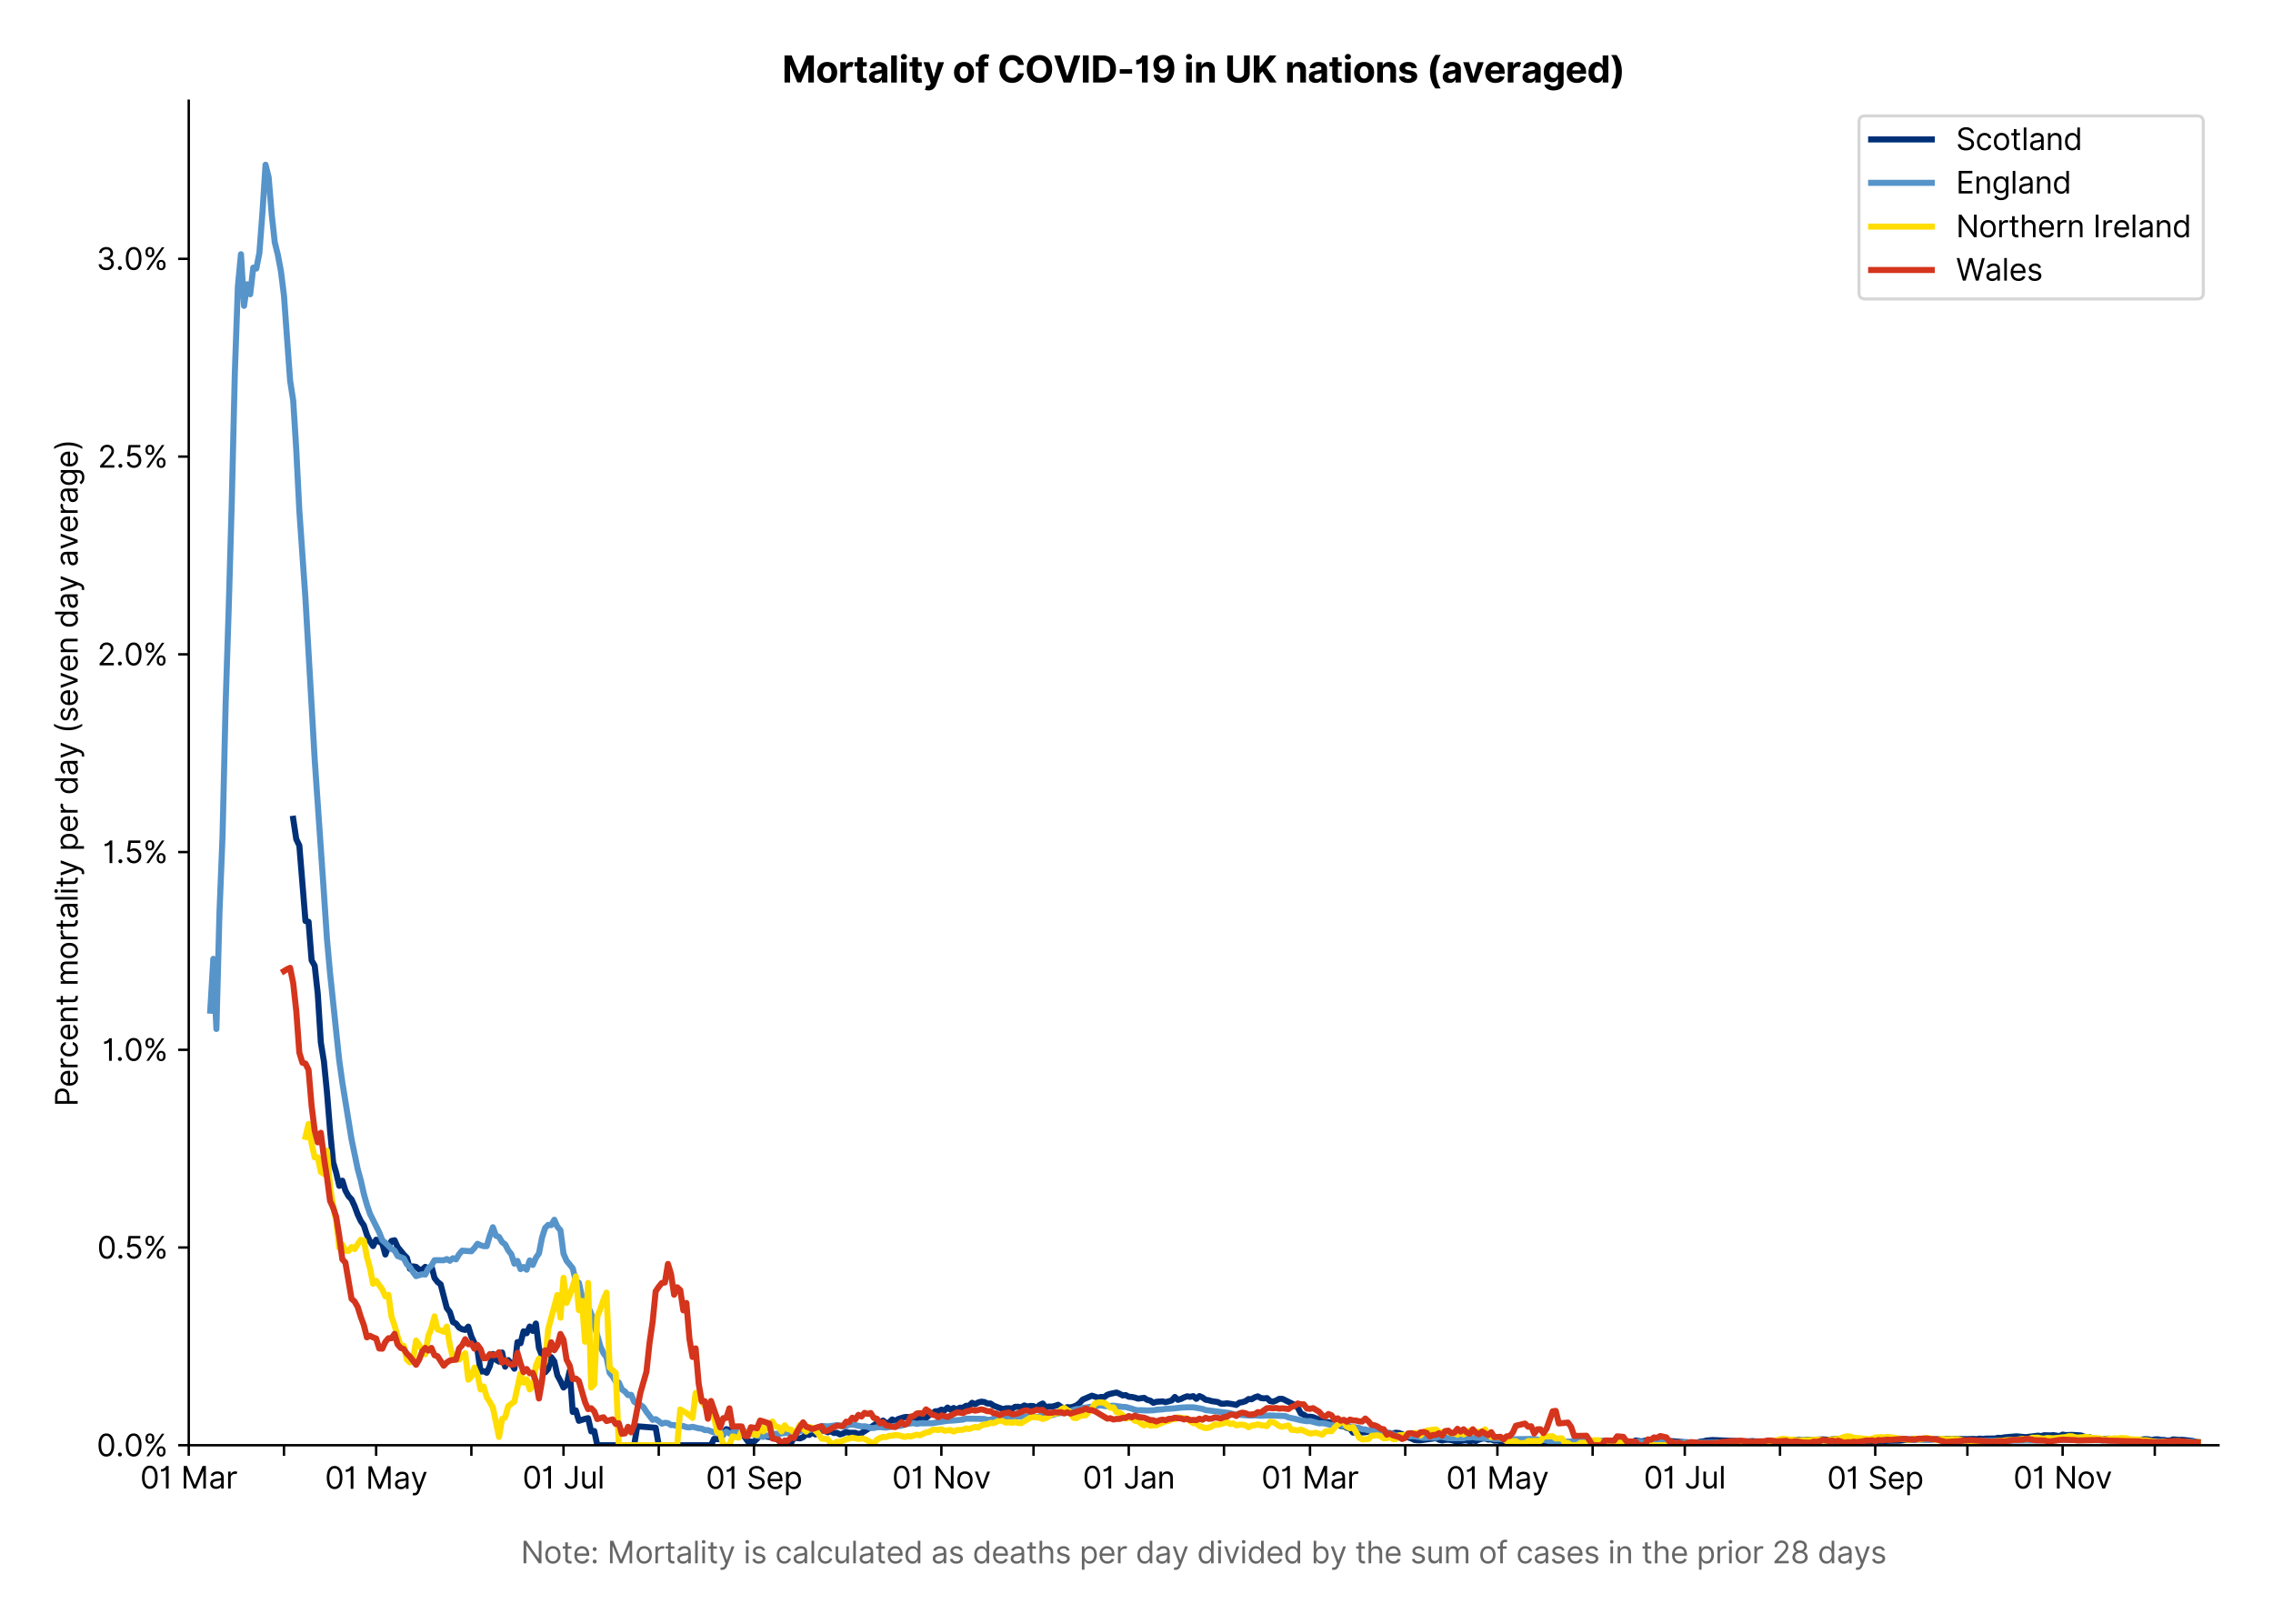 <?xml version="1.0" encoding="utf-8" standalone="no"?>
<!DOCTYPE svg PUBLIC "-//W3C//DTD SVG 1.1//EN"
  "http://www.w3.org/Graphics/SVG/1.1/DTD/svg11.dtd">
<svg xmlns:xlink="http://www.w3.org/1999/xlink" viewBox="0 0 749.869 535.807" xmlns="http://www.w3.org/2000/svg" version="1.1">
 <defs>
  <style type="text/css">*{stroke-linejoin: round; stroke-linecap: butt}</style>
 </defs>
 <g id="figure_1">
  <g id="patch_1">
   <path d="M 0 535.807 
L 749.869 535.807 
L 749.869 0 
L 0 0 
z
" style="fill: #ffffff"/>
  </g>
  <g id="axes_1">
   <g id="patch_2">
    <path d="M 62.269 476.745 
L 731.869 476.745 
L 731.869 33.225 
L 62.269 33.225 
z
" style="fill: #ffffff"/>
   </g>
   <g id="matplotlib.axis_1">
    <g id="xtick_1">
     <g id="line2d_1">
      <defs>
       <path id="m8cdece44b8" d="M 0 0 
L 0 3.5 
" style="stroke: #000000; stroke-width: 0.8"/>
      </defs>
      <g>
       <use xlink:href="#m8cdece44b8" x="62.269" y="476.745" style="stroke: #000000; stroke-width: 0.8"/>
      </g>
     </g>
     <g id="text_1">
      <!-- 01 Mar -->
      <g transform="translate(46.232 491.018)scale(0.1 -0.1)">
       <defs>
        <path id="Inter-Regular-30" d="M 2000 -64 
Q 1230 -64 806 561 
Q 382 1186 382 2327 
Q 382 3459 809 4088 
Q 1236 4718 2000 4718 
Q 2764 4718 3191 4088 
Q 3618 3459 3618 2327 
Q 3618 1186 3194 561 
Q 2771 -64 2000 -64 
z
M 2000 436 
Q 2509 436 2791 927 
Q 3073 1418 3073 2327 
Q 3073 3234 2789 3730 
Q 2505 4227 2000 4227 
Q 1496 4227 1211 3730 
Q 927 3234 927 2327 
Q 927 1418 1210 927 
Q 1493 436 2000 436 
z
" transform="scale(0.016)"/>
        <path id="Inter-Regular-31" d="M 1973 4655 
L 1973 0 
L 1409 0 
L 1409 3836 
L 1373 3836 
Q 1341 3773 1209 3692 
Q 1077 3611 868 3551 
Q 659 3491 391 3491 
L 391 3964 
Q 661 3964 859 4061 
Q 1057 4159 1190 4291 
Q 1323 4423 1392 4529 
Q 1461 4636 1473 4655 
L 1973 4655 
z
" transform="scale(0.016)"/>
        <path id="Inter-Regular-20" transform="scale(0.016)"/>
        <path id="Inter-Regular-4d" d="M 564 4655 
L 1236 4655 
L 2818 791 
L 2873 791 
L 4455 4655 
L 5127 4655 
L 5127 0 
L 4600 0 
L 4600 3536 
L 4555 3536 
L 3100 0 
L 2591 0 
L 1136 3536 
L 1091 3536 
L 1091 0 
L 564 0 
L 564 4655 
z
" transform="scale(0.016)"/>
        <path id="Inter-Regular-61" d="M 1518 -82 
Q 1186 -82 916 44 
Q 646 170 486 410 
Q 327 650 327 991 
Q 327 1291 445 1478 
Q 564 1666 761 1773 
Q 959 1880 1199 1933 
Q 1439 1986 1682 2018 
Q 2000 2059 2199 2080 
Q 2398 2102 2490 2154 
Q 2582 2207 2582 2336 
L 2582 2355 
Q 2582 2691 2399 2877 
Q 2216 3064 1846 3064 
Q 1461 3064 1243 2895 
Q 1025 2727 936 2536 
L 427 2718 
Q 564 3036 792 3214 
Q 1021 3393 1292 3464 
Q 1564 3536 1827 3536 
Q 1996 3536 2215 3496 
Q 2434 3457 2640 3334 
Q 2846 3211 2982 2963 
Q 3118 2716 3118 2300 
L 3118 0 
L 2582 0 
L 2582 473 
L 2555 473 
Q 2500 359 2373 229 
Q 2246 100 2034 9 
Q 1823 -82 1518 -82 
z
M 1600 400 
Q 1918 400 2137 525 
Q 2357 650 2469 847 
Q 2582 1045 2582 1264 
L 2582 1755 
Q 2548 1714 2433 1681 
Q 2318 1648 2169 1624 
Q 2021 1600 1881 1583 
Q 1741 1566 1655 1555 
Q 1446 1527 1265 1467 
Q 1084 1407 974 1287 
Q 864 1168 864 964 
Q 864 684 1072 542 
Q 1280 400 1600 400 
z
" transform="scale(0.016)"/>
        <path id="Inter-Regular-72" d="M 491 0 
L 491 3491 
L 1009 3491 
L 1009 2964 
L 1046 2964 
Q 1139 3223 1389 3384 
Q 1639 3545 1955 3545 
Q 2100 3545 2209 3511 
Q 2318 3477 2400 3418 
L 2218 2964 
Q 2161 2993 2085 3010 
Q 2009 3027 1909 3027 
Q 1527 3027 1277 2794 
Q 1027 2561 1027 2209 
L 1027 0 
L 491 0 
z
" transform="scale(0.016)"/>
       </defs>
       <use xlink:href="#Inter-Regular-30"/>
       <use xlink:href="#Inter-Regular-31" x="62.5"/>
       <use xlink:href="#Inter-Regular-20" x="106.676"/>
       <use xlink:href="#Inter-Regular-4d" x="134.801"/>
       <use xlink:href="#Inter-Regular-61" x="225.994"/>
       <use xlink:href="#Inter-Regular-72" x="282.386"/>
      </g>
     </g>
    </g>
    <g id="xtick_2">
     <g id="line2d_2">
      <g>
       <use xlink:href="#m8cdece44b8" x="93.685" y="476.745" style="stroke: #000000; stroke-width: 0.8"/>
      </g>
     </g>
    </g>
    <g id="xtick_3">
     <g id="line2d_3">
      <g>
       <use xlink:href="#m8cdece44b8" x="124.088" y="476.745" style="stroke: #000000; stroke-width: 0.8"/>
      </g>
     </g>
     <g id="text_2">
      <!-- 01 May -->
      <g transform="translate(107.185 491.117)scale(0.1 -0.1)">
       <defs>
        <path id="Inter-Regular-79" d="M 818 -1355 
Q 682 -1355 575 -1333 
Q 468 -1311 427 -1291 
L 564 -818 
Q 857 -893 1053 -814 
Q 1250 -736 1391 -345 
L 1509 -18 
L 218 3491 
L 800 3491 
L 1764 709 
L 1800 709 
L 2764 3491 
L 3346 3491 
L 1846 -564 
Q 1550 -1355 818 -1355 
z
" transform="scale(0.016)"/>
       </defs>
       <use xlink:href="#Inter-Regular-30"/>
       <use xlink:href="#Inter-Regular-31" x="62.5"/>
       <use xlink:href="#Inter-Regular-20" x="106.676"/>
       <use xlink:href="#Inter-Regular-4d" x="134.801"/>
       <use xlink:href="#Inter-Regular-61" x="225.994"/>
       <use xlink:href="#Inter-Regular-79" x="282.386"/>
      </g>
     </g>
    </g>
    <g id="xtick_4">
     <g id="line2d_4">
      <g>
       <use xlink:href="#m8cdece44b8" x="155.505" y="476.745" style="stroke: #000000; stroke-width: 0.8"/>
      </g>
     </g>
    </g>
    <g id="xtick_5">
     <g id="line2d_5">
      <g>
       <use xlink:href="#m8cdece44b8" x="185.908" y="476.745" style="stroke: #000000; stroke-width: 0.8"/>
      </g>
     </g>
     <g id="text_3">
      <!-- 01 Jul -->
      <g transform="translate(172.364 491.018)scale(0.1 -0.1)">
       <defs>
        <path id="Inter-Regular-4a" d="M 2346 4655 
L 2909 4655 
L 2909 1327 
Q 2909 657 2549 296 
Q 2189 -64 1582 -64 
Q 1200 -64 902 76 
Q 605 216 434 475 
Q 264 734 264 1091 
L 818 1091 
Q 818 795 1034 615 
Q 1250 436 1582 436 
Q 1948 436 2147 664 
Q 2346 893 2346 1327 
L 2346 4655 
z
" transform="scale(0.016)"/>
        <path id="Inter-Regular-75" d="M 2691 1427 
L 2691 3491 
L 3227 3491 
L 3227 0 
L 2691 0 
L 2691 591 
L 2655 591 
Q 2532 325 2273 140 
Q 2014 -45 1618 -45 
Q 1127 -45 809 280 
Q 491 605 491 1273 
L 491 3491 
L 1027 3491 
L 1027 1309 
Q 1027 927 1242 700 
Q 1457 473 1791 473 
Q 1991 473 2199 575 
Q 2407 677 2549 888 
Q 2691 1100 2691 1427 
z
" transform="scale(0.016)"/>
        <path id="Inter-Regular-6c" d="M 1027 4655 
L 1027 0 
L 491 0 
L 491 4655 
L 1027 4655 
z
" transform="scale(0.016)"/>
       </defs>
       <use xlink:href="#Inter-Regular-30"/>
       <use xlink:href="#Inter-Regular-31" x="62.5"/>
       <use xlink:href="#Inter-Regular-20" x="106.676"/>
       <use xlink:href="#Inter-Regular-4a" x="134.801"/>
       <use xlink:href="#Inter-Regular-75" x="189.063"/>
       <use xlink:href="#Inter-Regular-6c" x="247.159"/>
      </g>
     </g>
    </g>
    <g id="xtick_6">
     <g id="line2d_6">
      <g>
       <use xlink:href="#m8cdece44b8" x="217.325" y="476.745" style="stroke: #000000; stroke-width: 0.8"/>
      </g>
     </g>
    </g>
    <g id="xtick_7">
     <g id="line2d_7">
      <g>
       <use xlink:href="#m8cdece44b8" x="248.741" y="476.745" style="stroke: #000000; stroke-width: 0.8"/>
      </g>
     </g>
     <g id="text_4">
      <!-- 01 Sep -->
      <g transform="translate(232.854 491.117)scale(0.1 -0.1)">
       <defs>
        <path id="Inter-Regular-53" d="M 3109 3491 
Q 3068 3836 2777 4027 
Q 2486 4218 2064 4218 
Q 1600 4218 1318 3999 
Q 1036 3780 1036 3445 
Q 1036 3195 1189 3042 
Q 1343 2889 1553 2803 
Q 1764 2718 1936 2673 
L 2409 2545 
Q 2591 2498 2815 2414 
Q 3039 2330 3244 2185 
Q 3450 2041 3584 1816 
Q 3718 1591 3718 1264 
Q 3718 886 3521 581 
Q 3325 277 2949 97 
Q 2573 -82 2036 -82 
Q 1286 -82 845 272 
Q 405 627 364 1200 
L 946 1200 
Q 968 936 1124 764 
Q 1280 593 1519 510 
Q 1759 427 2036 427 
Q 2359 427 2616 533 
Q 2873 639 3023 828 
Q 3173 1018 3173 1273 
Q 3173 1505 3043 1650 
Q 2914 1795 2702 1886 
Q 2491 1977 2246 2045 
L 1673 2209 
Q 1127 2366 809 2657 
Q 491 2948 491 3418 
Q 491 3809 703 4101 
Q 916 4393 1276 4555 
Q 1636 4718 2082 4718 
Q 2532 4718 2882 4558 
Q 3232 4398 3437 4120 
Q 3643 3843 3655 3491 
L 3109 3491 
z
" transform="scale(0.016)"/>
        <path id="Inter-Regular-65" d="M 1955 -73 
Q 1450 -73 1085 151 
Q 721 375 524 778 
Q 327 1182 327 1718 
Q 327 2255 524 2665 
Q 721 3075 1074 3305 
Q 1427 3536 1900 3536 
Q 2173 3536 2439 3445 
Q 2705 3355 2923 3151 
Q 3141 2948 3270 2614 
Q 3400 2280 3400 1791 
L 3400 1564 
L 866 1564 
Q 884 1005 1183 707 
Q 1482 409 1955 409 
Q 2271 409 2498 545 
Q 2725 682 2827 955 
L 3346 809 
Q 3223 414 2854 170 
Q 2486 -73 1955 -73 
z
M 866 2027 
L 2855 2027 
Q 2855 2470 2595 2762 
Q 2336 3055 1900 3055 
Q 1593 3055 1368 2911 
Q 1143 2768 1013 2533 
Q 884 2298 866 2027 
z
" transform="scale(0.016)"/>
        <path id="Inter-Regular-70" d="M 491 -1309 
L 491 3491 
L 1009 3491 
L 1009 2936 
L 1073 2936 
Q 1132 3027 1237 3169 
Q 1343 3311 1542 3423 
Q 1741 3536 2082 3536 
Q 2523 3536 2859 3315 
Q 3196 3095 3384 2690 
Q 3573 2286 3573 1736 
Q 3573 1182 3384 776 
Q 3196 370 2861 148 
Q 2527 -73 2091 -73 
Q 1755 -73 1552 39 
Q 1350 152 1241 296 
Q 1132 441 1073 536 
L 1027 536 
L 1027 -1309 
L 491 -1309 
z
M 1018 1745 
Q 1018 1152 1276 780 
Q 1534 409 2018 409 
Q 2355 409 2581 587 
Q 2807 766 2921 1069 
Q 3036 1373 3036 1745 
Q 3036 2114 2923 2410 
Q 2811 2707 2585 2881 
Q 2359 3055 2018 3055 
Q 1527 3055 1272 2693 
Q 1018 2332 1018 1745 
z
" transform="scale(0.016)"/>
       </defs>
       <use xlink:href="#Inter-Regular-30"/>
       <use xlink:href="#Inter-Regular-31" x="62.5"/>
       <use xlink:href="#Inter-Regular-20" x="106.676"/>
       <use xlink:href="#Inter-Regular-53" x="134.801"/>
       <use xlink:href="#Inter-Regular-65" x="198.58"/>
       <use xlink:href="#Inter-Regular-70" x="256.818"/>
      </g>
     </g>
    </g>
    <g id="xtick_8">
     <g id="line2d_8">
      <g>
       <use xlink:href="#m8cdece44b8" x="279.144" y="476.745" style="stroke: #000000; stroke-width: 0.8"/>
      </g>
     </g>
    </g>
    <g id="xtick_9">
     <g id="line2d_9">
      <g>
       <use xlink:href="#m8cdece44b8" x="310.561" y="476.745" style="stroke: #000000; stroke-width: 0.8"/>
      </g>
     </g>
     <g id="text_5">
      <!-- 01 Nov -->
      <g transform="translate(294.29 491.018)scale(0.1 -0.1)">
       <defs>
        <path id="Inter-Regular-4e" d="M 4255 4655 
L 4255 0 
L 3709 0 
L 1173 3655 
L 1127 3655 
L 1127 0 
L 564 0 
L 564 4655 
L 1109 4655 
L 3655 991 
L 3700 991 
L 3700 4655 
L 4255 4655 
z
" transform="scale(0.016)"/>
        <path id="Inter-Regular-6f" d="M 1909 -73 
Q 1436 -73 1080 152 
Q 725 377 526 781 
Q 327 1186 327 1727 
Q 327 2273 526 2679 
Q 725 3086 1080 3311 
Q 1436 3536 1909 3536 
Q 2382 3536 2737 3311 
Q 3093 3086 3292 2679 
Q 3491 2273 3491 1727 
Q 3491 1186 3292 781 
Q 3093 377 2737 152 
Q 2382 -73 1909 -73 
z
M 1909 409 
Q 2268 409 2500 593 
Q 2732 777 2843 1077 
Q 2955 1377 2955 1727 
Q 2955 2077 2843 2379 
Q 2732 2682 2500 2868 
Q 2268 3055 1909 3055 
Q 1550 3055 1318 2868 
Q 1086 2682 975 2379 
Q 864 2077 864 1727 
Q 864 1377 975 1077 
Q 1086 777 1318 593 
Q 1550 409 1909 409 
z
" transform="scale(0.016)"/>
        <path id="Inter-Regular-76" d="M 3346 3491 
L 2055 0 
L 1509 0 
L 218 3491 
L 800 3491 
L 1764 709 
L 1800 709 
L 2764 3491 
L 3346 3491 
z
" transform="scale(0.016)"/>
       </defs>
       <use xlink:href="#Inter-Regular-30"/>
       <use xlink:href="#Inter-Regular-31" x="62.5"/>
       <use xlink:href="#Inter-Regular-20" x="106.676"/>
       <use xlink:href="#Inter-Regular-4e" x="134.801"/>
       <use xlink:href="#Inter-Regular-6f" x="210.085"/>
       <use xlink:href="#Inter-Regular-76" x="269.744"/>
      </g>
     </g>
    </g>
    <g id="xtick_10">
     <g id="line2d_10">
      <g>
       <use xlink:href="#m8cdece44b8" x="340.964" y="476.745" style="stroke: #000000; stroke-width: 0.8"/>
      </g>
     </g>
    </g>
    <g id="xtick_11">
     <g id="line2d_11">
      <g>
       <use xlink:href="#m8cdece44b8" x="372.381" y="476.745" style="stroke: #000000; stroke-width: 0.8"/>
      </g>
     </g>
     <g id="text_6">
      <!-- 01 Jan -->
      <g transform="translate(357.182 491.018)scale(0.1 -0.1)">
       <defs>
        <path id="Inter-Regular-6e" d="M 1027 2100 
L 1027 0 
L 491 0 
L 491 3491 
L 1009 3491 
L 1009 2945 
L 1055 2945 
Q 1177 3211 1427 3373 
Q 1677 3536 2073 3536 
Q 2602 3536 2928 3211 
Q 3255 2886 3255 2218 
L 3255 0 
L 2718 0 
L 2718 2182 
Q 2718 2593 2504 2824 
Q 2291 3055 1918 3055 
Q 1534 3055 1280 2806 
Q 1027 2557 1027 2100 
z
" transform="scale(0.016)"/>
       </defs>
       <use xlink:href="#Inter-Regular-30"/>
       <use xlink:href="#Inter-Regular-31" x="62.5"/>
       <use xlink:href="#Inter-Regular-20" x="106.676"/>
       <use xlink:href="#Inter-Regular-4a" x="134.801"/>
       <use xlink:href="#Inter-Regular-61" x="189.063"/>
       <use xlink:href="#Inter-Regular-6e" x="245.455"/>
      </g>
     </g>
    </g>
    <g id="xtick_12">
     <g id="line2d_12">
      <g>
       <use xlink:href="#m8cdece44b8" x="403.797" y="476.745" style="stroke: #000000; stroke-width: 0.8"/>
      </g>
     </g>
    </g>
    <g id="xtick_13">
     <g id="line2d_13">
      <g>
       <use xlink:href="#m8cdece44b8" x="432.174" y="476.745" style="stroke: #000000; stroke-width: 0.8"/>
      </g>
     </g>
     <g id="text_7">
      <!-- 01 Mar -->
      <g transform="translate(416.137 491.018)scale(0.1 -0.1)">
       <use xlink:href="#Inter-Regular-30"/>
       <use xlink:href="#Inter-Regular-31" x="62.5"/>
       <use xlink:href="#Inter-Regular-20" x="106.676"/>
       <use xlink:href="#Inter-Regular-4d" x="134.801"/>
       <use xlink:href="#Inter-Regular-61" x="225.994"/>
       <use xlink:href="#Inter-Regular-72" x="282.386"/>
      </g>
     </g>
    </g>
    <g id="xtick_14">
     <g id="line2d_14">
      <g>
       <use xlink:href="#m8cdece44b8" x="463.59" y="476.745" style="stroke: #000000; stroke-width: 0.8"/>
      </g>
     </g>
    </g>
    <g id="xtick_15">
     <g id="line2d_15">
      <g>
       <use xlink:href="#m8cdece44b8" x="493.993" y="476.745" style="stroke: #000000; stroke-width: 0.8"/>
      </g>
     </g>
     <g id="text_8">
      <!-- 01 May -->
      <g transform="translate(477.09 491.117)scale(0.1 -0.1)">
       <use xlink:href="#Inter-Regular-30"/>
       <use xlink:href="#Inter-Regular-31" x="62.5"/>
       <use xlink:href="#Inter-Regular-20" x="106.676"/>
       <use xlink:href="#Inter-Regular-4d" x="134.801"/>
       <use xlink:href="#Inter-Regular-61" x="225.994"/>
       <use xlink:href="#Inter-Regular-79" x="282.386"/>
      </g>
     </g>
    </g>
    <g id="xtick_16">
     <g id="line2d_16">
      <g>
       <use xlink:href="#m8cdece44b8" x="525.41" y="476.745" style="stroke: #000000; stroke-width: 0.8"/>
      </g>
     </g>
    </g>
    <g id="xtick_17">
     <g id="line2d_17">
      <g>
       <use xlink:href="#m8cdece44b8" x="555.813" y="476.745" style="stroke: #000000; stroke-width: 0.8"/>
      </g>
     </g>
     <g id="text_9">
      <!-- 01 Jul -->
      <g transform="translate(542.269 491.018)scale(0.1 -0.1)">
       <use xlink:href="#Inter-Regular-30"/>
       <use xlink:href="#Inter-Regular-31" x="62.5"/>
       <use xlink:href="#Inter-Regular-20" x="106.676"/>
       <use xlink:href="#Inter-Regular-4a" x="134.801"/>
       <use xlink:href="#Inter-Regular-75" x="189.063"/>
       <use xlink:href="#Inter-Regular-6c" x="247.159"/>
      </g>
     </g>
    </g>
    <g id="xtick_18">
     <g id="line2d_18">
      <g>
       <use xlink:href="#m8cdece44b8" x="587.23" y="476.745" style="stroke: #000000; stroke-width: 0.8"/>
      </g>
     </g>
    </g>
    <g id="xtick_19">
     <g id="line2d_19">
      <g>
       <use xlink:href="#m8cdece44b8" x="618.646" y="476.745" style="stroke: #000000; stroke-width: 0.8"/>
      </g>
     </g>
     <g id="text_10">
      <!-- 01 Sep -->
      <g transform="translate(602.759 491.117)scale(0.1 -0.1)">
       <use xlink:href="#Inter-Regular-30"/>
       <use xlink:href="#Inter-Regular-31" x="62.5"/>
       <use xlink:href="#Inter-Regular-20" x="106.676"/>
       <use xlink:href="#Inter-Regular-53" x="134.801"/>
       <use xlink:href="#Inter-Regular-65" x="198.58"/>
       <use xlink:href="#Inter-Regular-70" x="256.818"/>
      </g>
     </g>
    </g>
    <g id="xtick_20">
     <g id="line2d_20">
      <g>
       <use xlink:href="#m8cdece44b8" x="649.049" y="476.745" style="stroke: #000000; stroke-width: 0.8"/>
      </g>
     </g>
    </g>
    <g id="xtick_21">
     <g id="line2d_21">
      <g>
       <use xlink:href="#m8cdece44b8" x="680.466" y="476.745" style="stroke: #000000; stroke-width: 0.8"/>
      </g>
     </g>
     <g id="text_11">
      <!-- 01 Nov -->
      <g transform="translate(664.195 491.018)scale(0.1 -0.1)">
       <use xlink:href="#Inter-Regular-30"/>
       <use xlink:href="#Inter-Regular-31" x="62.5"/>
       <use xlink:href="#Inter-Regular-20" x="106.676"/>
       <use xlink:href="#Inter-Regular-4e" x="134.801"/>
       <use xlink:href="#Inter-Regular-6f" x="210.085"/>
       <use xlink:href="#Inter-Regular-76" x="269.744"/>
      </g>
     </g>
    </g>
    <g id="xtick_22">
     <g id="line2d_22">
      <g>
       <use xlink:href="#m8cdece44b8" x="710.869" y="476.745" style="stroke: #000000; stroke-width: 0.8"/>
      </g>
     </g>
    </g>
    <g id="text_12">
     <!--  -->
     <g style="fill: #666666" transform="translate(397.069 504.507)scale(0.1 -0.1)"/>
     <!-- Note: Mortality is calculated as deaths per day divided by the sum of cases in the prior 28 days -->
     <g style="fill: #666666" transform="translate(171.823 515.69)scale(0.1 -0.1)">
      <defs>
       <path id="Inter-Regular-74" d="M 2009 3491 
L 2009 3036 
L 1264 3036 
L 1264 1000 
Q 1264 773 1331 660 
Q 1398 548 1503 510 
Q 1609 473 1727 473 
Q 1816 473 1873 483 
Q 1930 493 1964 500 
L 2073 18 
Q 2018 -2 1920 -23 
Q 1823 -45 1673 -45 
Q 1446 -45 1228 52 
Q 1011 150 869 350 
Q 727 550 727 855 
L 727 3036 
L 200 3036 
L 200 3491 
L 727 3491 
L 727 4327 
L 1264 4327 
L 1264 3491 
L 2009 3491 
z
" transform="scale(0.016)"/>
       <path id="Inter-Regular-3a" d="M 882 -36 
Q 714 -36 593 84 
Q 473 205 473 373 
Q 473 541 593 661 
Q 714 782 882 782 
Q 1050 782 1170 661 
Q 1291 541 1291 373 
Q 1291 205 1170 84 
Q 1050 -36 882 -36 
z
M 882 2524 
Q 714 2524 593 2644 
Q 473 2765 473 2933 
Q 473 3101 593 3221 
Q 714 3342 882 3342 
Q 1050 3342 1170 3221 
Q 1291 3101 1291 2933 
Q 1291 2765 1170 2644 
Q 1050 2524 882 2524 
z
" transform="scale(0.016)"/>
       <path id="Inter-Regular-69" d="M 491 0 
L 491 3491 
L 1027 3491 
L 1027 0 
L 491 0 
z
M 764 4073 
Q 607 4073 494 4179 
Q 382 4286 382 4436 
Q 382 4586 494 4693 
Q 607 4800 764 4800 
Q 921 4800 1033 4693 
Q 1146 4586 1146 4436 
Q 1146 4286 1033 4179 
Q 921 4073 764 4073 
z
" transform="scale(0.016)"/>
       <path id="Inter-Regular-73" d="M 2964 2709 
L 2482 2573 
Q 2411 2755 2245 2914 
Q 2080 3073 1727 3073 
Q 1407 3073 1194 2926 
Q 982 2780 982 2555 
Q 982 2355 1127 2239 
Q 1273 2123 1582 2045 
L 2100 1918 
Q 3027 1691 3027 973 
Q 3027 673 2855 436 
Q 2684 200 2377 63 
Q 2071 -73 1664 -73 
Q 1130 -73 780 159 
Q 430 391 336 836 
L 846 964 
Q 989 400 1655 400 
Q 2030 400 2251 560 
Q 2473 720 2473 945 
Q 2473 1316 1955 1436 
L 1373 1573 
Q 893 1686 669 1926 
Q 446 2166 446 2527 
Q 446 2823 613 3050 
Q 780 3277 1069 3406 
Q 1359 3536 1727 3536 
Q 2246 3536 2542 3309 
Q 2839 3082 2964 2709 
z
" transform="scale(0.016)"/>
       <path id="Inter-Regular-63" d="M 1909 -73 
Q 1418 -73 1063 159 
Q 709 391 518 798 
Q 327 1205 327 1727 
Q 327 2259 524 2667 
Q 721 3075 1074 3305 
Q 1427 3536 1900 3536 
Q 2268 3536 2563 3400 
Q 2859 3264 3047 3018 
Q 3236 2773 3282 2445 
L 2746 2445 
Q 2684 2684 2474 2869 
Q 2264 3055 1909 3055 
Q 1439 3055 1151 2697 
Q 864 2339 864 1745 
Q 864 1139 1148 774 
Q 1432 409 1909 409 
Q 2223 409 2447 570 
Q 2671 732 2746 1018 
L 3282 1018 
Q 3236 709 3058 462 
Q 2880 216 2588 71 
Q 2296 -73 1909 -73 
z
" transform="scale(0.016)"/>
       <path id="Inter-Regular-64" d="M 1809 -73 
Q 1373 -73 1039 148 
Q 705 370 516 776 
Q 327 1182 327 1736 
Q 327 2286 516 2690 
Q 705 3095 1041 3315 
Q 1377 3536 1818 3536 
Q 2159 3536 2358 3423 
Q 2557 3311 2662 3169 
Q 2768 3027 2827 2936 
L 2873 2936 
L 2873 4655 
L 3409 4655 
L 3409 0 
L 2891 0 
L 2891 536 
L 2827 536 
Q 2768 441 2659 296 
Q 2550 152 2348 39 
Q 2146 -73 1809 -73 
z
M 1882 409 
Q 2366 409 2624 780 
Q 2882 1152 2882 1745 
Q 2882 2332 2627 2693 
Q 2373 3055 1882 3055 
Q 1541 3055 1315 2881 
Q 1089 2707 976 2410 
Q 864 2114 864 1745 
Q 864 1373 978 1069 
Q 1093 766 1319 587 
Q 1546 409 1882 409 
z
" transform="scale(0.016)"/>
       <path id="Inter-Regular-68" d="M 1027 2100 
L 1027 0 
L 491 0 
L 491 4655 
L 1027 4655 
L 1027 2945 
L 1073 2945 
Q 1196 3216 1442 3376 
Q 1689 3536 2100 3536 
Q 2636 3536 2963 3213 
Q 3291 2891 3291 2218 
L 3291 0 
L 2755 0 
L 2755 2182 
Q 2755 2598 2540 2826 
Q 2325 3055 1946 3055 
Q 1548 3055 1287 2806 
Q 1027 2557 1027 2100 
z
" transform="scale(0.016)"/>
       <path id="Inter-Regular-62" d="M 564 0 
L 564 4655 
L 1100 4655 
L 1100 2936 
L 1146 2936 
Q 1205 3027 1310 3169 
Q 1416 3311 1615 3423 
Q 1814 3536 2155 3536 
Q 2596 3536 2932 3315 
Q 3268 3095 3457 2690 
Q 3646 2286 3646 1736 
Q 3646 1182 3457 776 
Q 3268 370 2934 148 
Q 2600 -73 2164 -73 
Q 1827 -73 1625 39 
Q 1423 152 1314 296 
Q 1205 441 1146 536 
L 1082 536 
L 1082 0 
L 564 0 
z
M 1091 1745 
Q 1091 1152 1349 780 
Q 1607 409 2091 409 
Q 2427 409 2653 587 
Q 2880 766 2994 1069 
Q 3109 1373 3109 1745 
Q 3109 2114 2996 2410 
Q 2884 2707 2658 2881 
Q 2432 3055 2091 3055 
Q 1600 3055 1345 2693 
Q 1091 2332 1091 1745 
z
" transform="scale(0.016)"/>
       <path id="Inter-Regular-6d" d="M 491 0 
L 491 3491 
L 1009 3491 
L 1009 2945 
L 1055 2945 
Q 1164 3225 1407 3380 
Q 1650 3536 1991 3536 
Q 2336 3536 2567 3380 
Q 2798 3225 2927 2945 
L 2964 2945 
Q 3098 3216 3366 3376 
Q 3634 3536 4009 3536 
Q 4477 3536 4775 3244 
Q 5073 2952 5073 2336 
L 5073 0 
L 4536 0 
L 4536 2336 
Q 4536 2723 4325 2889 
Q 4114 3055 3827 3055 
Q 3459 3055 3257 2833 
Q 3055 2611 3055 2273 
L 3055 0 
L 2509 0 
L 2509 2391 
Q 2509 2689 2316 2872 
Q 2123 3055 1818 3055 
Q 1609 3055 1428 2943 
Q 1248 2832 1137 2635 
Q 1027 2439 1027 2182 
L 1027 0 
L 491 0 
z
" transform="scale(0.016)"/>
       <path id="Inter-Regular-66" d="M 2046 3491 
L 2046 3036 
L 1264 3036 
L 1264 0 
L 727 0 
L 727 3036 
L 164 3036 
L 164 3491 
L 727 3491 
L 727 3973 
Q 727 4273 868 4473 
Q 1009 4673 1234 4773 
Q 1459 4873 1709 4873 
Q 1907 4873 2032 4841 
Q 2157 4809 2218 4782 
L 2064 4318 
Q 2023 4332 1951 4352 
Q 1880 4373 1764 4373 
Q 1498 4373 1381 4239 
Q 1264 4105 1264 3845 
L 1264 3491 
L 2046 3491 
z
" transform="scale(0.016)"/>
       <path id="Inter-Regular-32" d="M 482 0 
L 482 409 
L 2018 2091 
Q 2289 2386 2464 2605 
Q 2639 2825 2724 3019 
Q 2809 3214 2809 3427 
Q 2809 3795 2553 4011 
Q 2298 4227 1918 4227 
Q 1514 4227 1275 3985 
Q 1036 3743 1036 3345 
L 500 3345 
Q 500 3755 688 4064 
Q 877 4373 1203 4545 
Q 1530 4718 1936 4718 
Q 2346 4718 2661 4545 
Q 2977 4373 3156 4079 
Q 3336 3786 3336 3427 
Q 3336 3170 3244 2926 
Q 3152 2682 2926 2383 
Q 2700 2084 2300 1655 
L 1255 536 
L 1255 500 
L 3418 500 
L 3418 0 
L 482 0 
z
" transform="scale(0.016)"/>
       <path id="Inter-Regular-38" d="M 1973 -64 
Q 1505 -64 1147 103 
Q 789 270 589 564 
Q 389 859 391 1236 
Q 389 1532 507 1783 
Q 625 2034 830 2203 
Q 1036 2373 1291 2418 
L 1291 2445 
Q 957 2532 759 2821 
Q 561 3111 564 3482 
Q 561 3836 743 4115 
Q 925 4395 1244 4556 
Q 1564 4718 1973 4718 
Q 2377 4718 2695 4556 
Q 3014 4395 3197 4115 
Q 3380 3836 3382 3482 
Q 3380 3111 3181 2821 
Q 2982 2532 2655 2445 
L 2655 2418 
Q 2907 2373 3109 2203 
Q 3311 2034 3431 1783 
Q 3552 1532 3555 1236 
Q 3552 859 3351 564 
Q 3150 270 2794 103 
Q 2439 -64 1973 -64 
z
M 1973 436 
Q 2446 436 2722 662 
Q 2998 889 3000 1264 
Q 2998 1527 2864 1729 
Q 2730 1932 2499 2048 
Q 2268 2164 1973 2164 
Q 1675 2164 1442 2048 
Q 1209 1932 1076 1729 
Q 943 1527 946 1264 
Q 943 889 1218 662 
Q 1493 436 1973 436 
z
M 1973 2645 
Q 2348 2645 2591 2864 
Q 2834 3084 2836 3445 
Q 2834 3800 2596 4013 
Q 2359 4227 1973 4227 
Q 1582 4227 1344 4013 
Q 1107 3800 1109 3445 
Q 1107 3084 1349 2864 
Q 1591 2645 1973 2645 
z
" transform="scale(0.016)"/>
      </defs>
      <use xlink:href="#Inter-Regular-4e"/>
      <use xlink:href="#Inter-Regular-6f" x="75.284"/>
      <use xlink:href="#Inter-Regular-74" x="134.943"/>
      <use xlink:href="#Inter-Regular-65" x="171.307"/>
      <use xlink:href="#Inter-Regular-3a" x="229.546"/>
      <use xlink:href="#Inter-Regular-20" x="257.102"/>
      <use xlink:href="#Inter-Regular-4d" x="285.227"/>
      <use xlink:href="#Inter-Regular-6f" x="376.421"/>
      <use xlink:href="#Inter-Regular-72" x="436.08"/>
      <use xlink:href="#Inter-Regular-74" x="474.432"/>
      <use xlink:href="#Inter-Regular-61" x="510.796"/>
      <use xlink:href="#Inter-Regular-6c" x="567.188"/>
      <use xlink:href="#Inter-Regular-69" x="590.909"/>
      <use xlink:href="#Inter-Regular-74" x="614.631"/>
      <use xlink:href="#Inter-Regular-79" x="650.994"/>
      <use xlink:href="#Inter-Regular-20" x="706.676"/>
      <use xlink:href="#Inter-Regular-69" x="734.801"/>
      <use xlink:href="#Inter-Regular-73" x="758.523"/>
      <use xlink:href="#Inter-Regular-20" x="810.796"/>
      <use xlink:href="#Inter-Regular-63" x="838.921"/>
      <use xlink:href="#Inter-Regular-61" x="894.744"/>
      <use xlink:href="#Inter-Regular-6c" x="951.137"/>
      <use xlink:href="#Inter-Regular-63" x="974.858"/>
      <use xlink:href="#Inter-Regular-75" x="1030.682"/>
      <use xlink:href="#Inter-Regular-6c" x="1088.779"/>
      <use xlink:href="#Inter-Regular-61" x="1112.5"/>
      <use xlink:href="#Inter-Regular-74" x="1168.892"/>
      <use xlink:href="#Inter-Regular-65" x="1205.256"/>
      <use xlink:href="#Inter-Regular-64" x="1263.495"/>
      <use xlink:href="#Inter-Regular-20" x="1325.568"/>
      <use xlink:href="#Inter-Regular-61" x="1353.693"/>
      <use xlink:href="#Inter-Regular-73" x="1410.085"/>
      <use xlink:href="#Inter-Regular-20" x="1462.358"/>
      <use xlink:href="#Inter-Regular-64" x="1490.483"/>
      <use xlink:href="#Inter-Regular-65" x="1552.557"/>
      <use xlink:href="#Inter-Regular-61" x="1610.796"/>
      <use xlink:href="#Inter-Regular-74" x="1667.188"/>
      <use xlink:href="#Inter-Regular-68" x="1703.551"/>
      <use xlink:href="#Inter-Regular-73" x="1762.642"/>
      <use xlink:href="#Inter-Regular-20" x="1814.915"/>
      <use xlink:href="#Inter-Regular-70" x="1843.04"/>
      <use xlink:href="#Inter-Regular-65" x="1903.978"/>
      <use xlink:href="#Inter-Regular-72" x="1962.216"/>
      <use xlink:href="#Inter-Regular-20" x="2000.569"/>
      <use xlink:href="#Inter-Regular-64" x="2028.694"/>
      <use xlink:href="#Inter-Regular-61" x="2090.767"/>
      <use xlink:href="#Inter-Regular-79" x="2147.159"/>
      <use xlink:href="#Inter-Regular-20" x="2202.841"/>
      <use xlink:href="#Inter-Regular-64" x="2230.966"/>
      <use xlink:href="#Inter-Regular-69" x="2293.04"/>
      <use xlink:href="#Inter-Regular-76" x="2316.762"/>
      <use xlink:href="#Inter-Regular-69" x="2372.444"/>
      <use xlink:href="#Inter-Regular-64" x="2396.165"/>
      <use xlink:href="#Inter-Regular-65" x="2458.239"/>
      <use xlink:href="#Inter-Regular-64" x="2516.478"/>
      <use xlink:href="#Inter-Regular-20" x="2578.552"/>
      <use xlink:href="#Inter-Regular-62" x="2606.677"/>
      <use xlink:href="#Inter-Regular-79" x="2668.75"/>
      <use xlink:href="#Inter-Regular-20" x="2724.432"/>
      <use xlink:href="#Inter-Regular-74" x="2752.557"/>
      <use xlink:href="#Inter-Regular-68" x="2788.921"/>
      <use xlink:href="#Inter-Regular-65" x="2848.012"/>
      <use xlink:href="#Inter-Regular-20" x="2906.251"/>
      <use xlink:href="#Inter-Regular-73" x="2934.376"/>
      <use xlink:href="#Inter-Regular-75" x="2986.648"/>
      <use xlink:href="#Inter-Regular-6d" x="3044.745"/>
      <use xlink:href="#Inter-Regular-20" x="3131.677"/>
      <use xlink:href="#Inter-Regular-6f" x="3159.802"/>
      <use xlink:href="#Inter-Regular-66" x="3219.461"/>
      <use xlink:href="#Inter-Regular-20" x="3255.54"/>
      <use xlink:href="#Inter-Regular-63" x="3283.665"/>
      <use xlink:href="#Inter-Regular-61" x="3339.489"/>
      <use xlink:href="#Inter-Regular-73" x="3395.881"/>
      <use xlink:href="#Inter-Regular-65" x="3448.154"/>
      <use xlink:href="#Inter-Regular-73" x="3506.393"/>
      <use xlink:href="#Inter-Regular-20" x="3558.665"/>
      <use xlink:href="#Inter-Regular-69" x="3586.79"/>
      <use xlink:href="#Inter-Regular-6e" x="3610.512"/>
      <use xlink:href="#Inter-Regular-20" x="3669.035"/>
      <use xlink:href="#Inter-Regular-74" x="3697.16"/>
      <use xlink:href="#Inter-Regular-68" x="3733.523"/>
      <use xlink:href="#Inter-Regular-65" x="3792.614"/>
      <use xlink:href="#Inter-Regular-20" x="3850.853"/>
      <use xlink:href="#Inter-Regular-70" x="3878.978"/>
      <use xlink:href="#Inter-Regular-72" x="3939.915"/>
      <use xlink:href="#Inter-Regular-69" x="3978.268"/>
      <use xlink:href="#Inter-Regular-6f" x="4001.989"/>
      <use xlink:href="#Inter-Regular-72" x="4061.648"/>
      <use xlink:href="#Inter-Regular-20" x="4100.001"/>
      <use xlink:href="#Inter-Regular-32" x="4128.126"/>
      <use xlink:href="#Inter-Regular-38" x="4188.637"/>
      <use xlink:href="#Inter-Regular-20" x="4250.285"/>
      <use xlink:href="#Inter-Regular-64" x="4278.41"/>
      <use xlink:href="#Inter-Regular-61" x="4340.484"/>
      <use xlink:href="#Inter-Regular-79" x="4396.876"/>
      <use xlink:href="#Inter-Regular-73" x="4452.558"/>
     </g>
    </g>
   </g>
   <g id="matplotlib.axis_2">
    <g id="ytick_1">
     <g id="line2d_23">
      <defs>
       <path id="m6900a23267" d="M 0 0 
L -3.5 0 
" style="stroke: #000000; stroke-width: 0.8"/>
      </defs>
      <g>
       <use xlink:href="#m6900a23267" x="62.269" y="476.745" style="stroke: #000000; stroke-width: 0.8"/>
      </g>
     </g>
     <g id="text_13">
      <!-- 0.0% -->
      <g transform="translate(31.887 480.382)scale(0.1 -0.1)">
       <defs>
        <path id="Inter-Regular-2e" d="M 882 -36 
Q 714 -36 593 84 
Q 473 205 473 373 
Q 473 541 593 661 
Q 714 782 882 782 
Q 1050 782 1170 661 
Q 1291 541 1291 373 
Q 1291 205 1170 84 
Q 1050 -36 882 -36 
z
" transform="scale(0.016)"/>
        <path id="Inter-Regular-25" d="M 2855 873 
L 2855 1118 
Q 2855 1373 2960 1585 
Q 3066 1798 3269 1926 
Q 3473 2055 3764 2055 
Q 4059 2055 4259 1926 
Q 4459 1798 4561 1585 
Q 4664 1373 4664 1118 
L 4664 873 
Q 4664 618 4560 405 
Q 4457 193 4256 64 
Q 4055 -64 3764 -64 
Q 3468 -64 3266 64 
Q 3064 193 2959 405 
Q 2855 618 2855 873 
z
M 536 3536 
L 536 3782 
Q 536 4036 642 4248 
Q 748 4461 951 4589 
Q 1155 4718 1446 4718 
Q 1741 4718 1941 4589 
Q 2141 4461 2243 4248 
Q 2346 4036 2346 3782 
L 2346 3536 
Q 2346 3282 2242 3069 
Q 2139 2857 1937 2728 
Q 1736 2600 1446 2600 
Q 1150 2600 948 2728 
Q 746 2857 641 3069 
Q 536 3282 536 3536 
z
M 709 0 
L 3909 4655 
L 4427 4655 
L 1227 0 
L 709 0 
z
M 3318 1118 
L 3318 873 
Q 3318 661 3418 494 
Q 3518 327 3764 327 
Q 4002 327 4101 494 
Q 4200 661 4200 873 
L 4200 1118 
Q 4200 1330 4104 1497 
Q 4009 1664 3764 1664 
Q 3525 1664 3421 1497 
Q 3318 1330 3318 1118 
z
M 1000 3782 
L 1000 3536 
Q 1000 3325 1100 3158 
Q 1200 2991 1446 2991 
Q 1684 2991 1783 3158 
Q 1882 3325 1882 3536 
L 1882 3782 
Q 1882 3993 1786 4160 
Q 1691 4327 1446 4327 
Q 1207 4327 1103 4160 
Q 1000 3993 1000 3782 
z
" transform="scale(0.016)"/>
       </defs>
       <use xlink:href="#Inter-Regular-30"/>
       <use xlink:href="#Inter-Regular-2e" x="62.5"/>
       <use xlink:href="#Inter-Regular-30" x="90.057"/>
       <use xlink:href="#Inter-Regular-25" x="152.557"/>
      </g>
     </g>
    </g>
    <g id="ytick_2">
     <g id="line2d_24">
      <g>
       <use xlink:href="#m6900a23267" x="62.269" y="411.518" style="stroke: #000000; stroke-width: 0.8"/>
      </g>
     </g>
     <g id="text_14">
      <!-- 0.5% -->
      <g transform="translate(32.058 415.155)scale(0.1 -0.1)">
       <defs>
        <path id="Inter-Regular-35" d="M 1936 -64 
Q 1536 -64 1216 95 
Q 896 255 702 532 
Q 509 809 491 1164 
L 1036 1164 
Q 1068 848 1324 642 
Q 1580 436 1936 436 
Q 2223 436 2447 570 
Q 2671 705 2799 940 
Q 2927 1175 2927 1473 
Q 2927 1777 2794 2017 
Q 2661 2257 2429 2395 
Q 2198 2534 1900 2536 
Q 1686 2539 1461 2472 
Q 1236 2405 1091 2300 
L 564 2364 
L 846 4655 
L 3264 4655 
L 3264 4155 
L 1318 4155 
L 1155 2782 
L 1182 2782 
Q 1325 2895 1541 2970 
Q 1757 3045 1991 3045 
Q 2418 3045 2753 2842 
Q 3089 2639 3281 2286 
Q 3473 1934 3473 1482 
Q 3473 1036 3274 687 
Q 3075 339 2727 137 
Q 2380 -64 1936 -64 
z
" transform="scale(0.016)"/>
       </defs>
       <use xlink:href="#Inter-Regular-30"/>
       <use xlink:href="#Inter-Regular-2e" x="62.5"/>
       <use xlink:href="#Inter-Regular-35" x="90.057"/>
       <use xlink:href="#Inter-Regular-25" x="150.852"/>
      </g>
     </g>
    </g>
    <g id="ytick_3">
     <g id="line2d_25">
      <g>
       <use xlink:href="#m6900a23267" x="62.269" y="346.291" style="stroke: #000000; stroke-width: 0.8"/>
      </g>
     </g>
     <g id="text_15">
      <!-- 1.0% -->
      <g transform="translate(33.72 349.928)scale(0.1 -0.1)">
       <use xlink:href="#Inter-Regular-31"/>
       <use xlink:href="#Inter-Regular-2e" x="44.176"/>
       <use xlink:href="#Inter-Regular-30" x="71.733"/>
       <use xlink:href="#Inter-Regular-25" x="134.233"/>
      </g>
     </g>
    </g>
    <g id="ytick_4">
     <g id="line2d_26">
      <g>
       <use xlink:href="#m6900a23267" x="62.269" y="281.065" style="stroke: #000000; stroke-width: 0.8"/>
      </g>
     </g>
     <g id="text_16">
      <!-- 1.5% -->
      <g transform="translate(33.891 284.701)scale(0.1 -0.1)">
       <use xlink:href="#Inter-Regular-31"/>
       <use xlink:href="#Inter-Regular-2e" x="44.176"/>
       <use xlink:href="#Inter-Regular-35" x="71.733"/>
       <use xlink:href="#Inter-Regular-25" x="132.528"/>
      </g>
     </g>
    </g>
    <g id="ytick_5">
     <g id="line2d_27">
      <g>
       <use xlink:href="#m6900a23267" x="62.269" y="215.838" style="stroke: #000000; stroke-width: 0.8"/>
      </g>
     </g>
     <g id="text_17">
      <!-- 2.0% -->
      <g transform="translate(32.086 219.475)scale(0.1 -0.1)">
       <use xlink:href="#Inter-Regular-32"/>
       <use xlink:href="#Inter-Regular-2e" x="60.511"/>
       <use xlink:href="#Inter-Regular-30" x="88.068"/>
       <use xlink:href="#Inter-Regular-25" x="150.568"/>
      </g>
     </g>
    </g>
    <g id="ytick_6">
     <g id="line2d_28">
      <g>
       <use xlink:href="#m6900a23267" x="62.269" y="150.611" style="stroke: #000000; stroke-width: 0.8"/>
      </g>
     </g>
     <g id="text_18">
      <!-- 2.5% -->
      <g transform="translate(32.256 154.248)scale(0.1 -0.1)">
       <use xlink:href="#Inter-Regular-32"/>
       <use xlink:href="#Inter-Regular-2e" x="60.511"/>
       <use xlink:href="#Inter-Regular-35" x="88.068"/>
       <use xlink:href="#Inter-Regular-25" x="148.864"/>
      </g>
     </g>
    </g>
    <g id="ytick_7">
     <g id="line2d_29">
      <g>
       <use xlink:href="#m6900a23267" x="62.269" y="85.384" style="stroke: #000000; stroke-width: 0.8"/>
      </g>
     </g>
     <g id="text_19">
      <!-- 3.0% -->
      <g transform="translate(31.773 89.021)scale(0.1 -0.1)">
       <defs>
        <path id="Inter-Regular-33" d="M 2055 -64 
Q 1605 -64 1253 90 
Q 902 245 696 521 
Q 491 798 473 1164 
L 1046 1164 
Q 1071 827 1356 631 
Q 1641 436 2046 436 
Q 2493 436 2783 664 
Q 3073 893 3073 1264 
Q 3073 1650 2787 1893 
Q 2502 2136 1973 2136 
L 1600 2136 
L 1600 2636 
L 1973 2636 
Q 2386 2636 2647 2856 
Q 2909 3077 2909 3445 
Q 2909 3798 2679 4012 
Q 2450 4227 2064 4227 
Q 1823 4227 1610 4139 
Q 1398 4052 1264 3887 
Q 1130 3723 1118 3491 
L 573 3491 
Q 586 3857 793 4133 
Q 1000 4409 1335 4563 
Q 1671 4718 2073 4718 
Q 2505 4718 2814 4544 
Q 3123 4370 3289 4086 
Q 3455 3802 3455 3473 
Q 3455 3080 3249 2802 
Q 3043 2525 2691 2418 
L 2691 2382 
Q 3132 2309 3379 2008 
Q 3627 1707 3627 1264 
Q 3627 884 3421 583 
Q 3216 282 2861 109 
Q 2507 -64 2055 -64 
z
" transform="scale(0.016)"/>
       </defs>
       <use xlink:href="#Inter-Regular-33"/>
       <use xlink:href="#Inter-Regular-2e" x="63.636"/>
       <use xlink:href="#Inter-Regular-30" x="91.193"/>
       <use xlink:href="#Inter-Regular-25" x="153.693"/>
      </g>
     </g>
    </g>
    <g id="text_20">
     <!-- Percent mortality per day (seven day average) -->
     <g transform="translate(25.614 365.008)rotate(-90)scale(0.1 -0.1)">
      <defs>
       <path id="Inter-Regular-50" d="M 564 0 
L 564 4655 
L 2136 4655 
Q 2684 4655 3033 4458 
Q 3382 4261 3550 3927 
Q 3718 3593 3718 3182 
Q 3718 2770 3551 2434 
Q 3384 2098 3036 1899 
Q 2689 1700 2146 1700 
L 1127 1700 
L 1127 0 
L 564 0 
z
M 1127 2200 
L 2127 2200 
Q 2689 2200 2926 2482 
Q 3164 2764 3164 3182 
Q 3164 3602 2925 3878 
Q 2686 4155 2118 4155 
L 1127 4155 
L 1127 2200 
z
" transform="scale(0.016)"/>
       <path id="Inter-Regular-28" d="M 682 1964 
Q 682 2823 906 3544 
Q 1130 4266 1546 4873 
L 2018 4873 
Q 1800 4573 1623 4095 
Q 1446 3618 1341 3061 
Q 1236 2505 1236 1964 
Q 1236 1423 1341 866 
Q 1446 309 1623 -168 
Q 1800 -645 2018 -945 
L 1546 -945 
Q 1130 -339 906 383 
Q 682 1105 682 1964 
z
" transform="scale(0.016)"/>
       <path id="Inter-Regular-67" d="M 1900 -1382 
Q 1316 -1382 976 -1169 
Q 636 -957 473 -682 
L 900 -382 
Q 973 -477 1084 -601 
Q 1196 -725 1390 -817 
Q 1584 -909 1900 -909 
Q 2323 -909 2598 -704 
Q 2873 -500 2873 -64 
L 2873 645 
L 2827 645 
Q 2768 550 2660 410 
Q 2552 270 2351 162 
Q 2150 55 1809 55 
Q 1386 55 1051 255 
Q 716 455 521 836 
Q 327 1218 327 1764 
Q 327 2300 516 2699 
Q 705 3098 1041 3317 
Q 1377 3536 1818 3536 
Q 2159 3536 2360 3423 
Q 2561 3311 2669 3169 
Q 2777 3027 2836 2936 
L 2891 2936 
L 2891 3491 
L 3409 3491 
L 3409 -100 
Q 3409 -550 3205 -833 
Q 3002 -1116 2660 -1249 
Q 2318 -1382 1900 -1382 
z
M 1882 536 
Q 2366 536 2624 864 
Q 2882 1193 2882 1773 
Q 2882 2339 2627 2697 
Q 2373 3055 1882 3055 
Q 1541 3055 1315 2882 
Q 1089 2709 976 2418 
Q 864 2127 864 1773 
Q 864 1227 1120 881 
Q 1377 536 1882 536 
z
" transform="scale(0.016)"/>
       <path id="Inter-Regular-29" d="M 1638 1940 
Q 1638 1081 1414 359 
Q 1191 -362 775 -969 
L 302 -969 
Q 520 -669 697 -191 
Q 875 286 979 842 
Q 1084 1399 1084 1940 
Q 1084 2481 979 3038 
Q 875 3595 697 4072 
Q 520 4549 302 4849 
L 775 4849 
Q 1191 4243 1414 3521 
Q 1638 2799 1638 1940 
z
" transform="scale(0.016)"/>
      </defs>
      <use xlink:href="#Inter-Regular-50"/>
      <use xlink:href="#Inter-Regular-65" x="63.494"/>
      <use xlink:href="#Inter-Regular-72" x="121.733"/>
      <use xlink:href="#Inter-Regular-63" x="160.085"/>
      <use xlink:href="#Inter-Regular-65" x="215.909"/>
      <use xlink:href="#Inter-Regular-6e" x="274.148"/>
      <use xlink:href="#Inter-Regular-74" x="332.671"/>
      <use xlink:href="#Inter-Regular-20" x="369.034"/>
      <use xlink:href="#Inter-Regular-6d" x="397.159"/>
      <use xlink:href="#Inter-Regular-6f" x="484.091"/>
      <use xlink:href="#Inter-Regular-72" x="543.75"/>
      <use xlink:href="#Inter-Regular-74" x="582.102"/>
      <use xlink:href="#Inter-Regular-61" x="618.466"/>
      <use xlink:href="#Inter-Regular-6c" x="674.858"/>
      <use xlink:href="#Inter-Regular-69" x="698.58"/>
      <use xlink:href="#Inter-Regular-74" x="722.301"/>
      <use xlink:href="#Inter-Regular-79" x="758.665"/>
      <use xlink:href="#Inter-Regular-20" x="814.347"/>
      <use xlink:href="#Inter-Regular-70" x="842.472"/>
      <use xlink:href="#Inter-Regular-65" x="903.409"/>
      <use xlink:href="#Inter-Regular-72" x="961.648"/>
      <use xlink:href="#Inter-Regular-20" x="1000"/>
      <use xlink:href="#Inter-Regular-64" x="1028.125"/>
      <use xlink:href="#Inter-Regular-61" x="1090.199"/>
      <use xlink:href="#Inter-Regular-79" x="1146.591"/>
      <use xlink:href="#Inter-Regular-20" x="1202.273"/>
      <use xlink:href="#Inter-Regular-28" x="1230.398"/>
      <use xlink:href="#Inter-Regular-73" x="1266.62"/>
      <use xlink:href="#Inter-Regular-65" x="1318.892"/>
      <use xlink:href="#Inter-Regular-76" x="1377.131"/>
      <use xlink:href="#Inter-Regular-65" x="1432.813"/>
      <use xlink:href="#Inter-Regular-6e" x="1491.051"/>
      <use xlink:href="#Inter-Regular-20" x="1549.574"/>
      <use xlink:href="#Inter-Regular-64" x="1577.699"/>
      <use xlink:href="#Inter-Regular-61" x="1639.773"/>
      <use xlink:href="#Inter-Regular-79" x="1696.165"/>
      <use xlink:href="#Inter-Regular-20" x="1751.847"/>
      <use xlink:href="#Inter-Regular-61" x="1779.972"/>
      <use xlink:href="#Inter-Regular-76" x="1836.364"/>
      <use xlink:href="#Inter-Regular-65" x="1892.046"/>
      <use xlink:href="#Inter-Regular-72" x="1950.284"/>
      <use xlink:href="#Inter-Regular-61" x="1988.637"/>
      <use xlink:href="#Inter-Regular-67" x="2045.029"/>
      <use xlink:href="#Inter-Regular-65" x="2105.966"/>
      <use xlink:href="#Inter-Regular-29" x="2164.205"/>
     </g>
    </g>
   </g>
   <g id="line2d_30">
    <path d="M 96.726 270.086 
L 97.739 276.797 
L 98.753 278.936 
L 100.779 303.819 
L 101.793 304.056 
L 102.806 316.816 
L 103.82 318.548 
L 104.833 327.804 
L 105.847 343.903 
L 106.86 350.088 
L 107.873 360.336 
L 108.887 372.904 
L 109.9 383.374 
L 110.914 386.844 
L 111.927 391.181 
L 112.941 389.472 
L 113.954 392.721 
L 114.968 394.57 
L 115.981 395.652 
L 116.994 397.869 
L 118.008 400.613 
L 119.021 402.775 
L 120.035 404.228 
L 121.048 407.346 
L 122.062 409.506 
L 123.075 411.036 
L 124.088 408.933 
L 126.115 410.217 
L 127.129 413.833 
L 128.142 411.096 
L 129.156 409.346 
L 130.169 409.111 
L 131.183 411.372 
L 133.209 413.841 
L 134.223 414.886 
L 135.236 418.54 
L 136.25 417.733 
L 137.263 417.906 
L 138.277 418.767 
L 139.29 418.81 
L 140.303 417.895 
L 141.317 418.611 
L 142.33 417.668 
L 143.344 421.566 
L 144.357 422.887 
L 145.371 423.667 
L 147.398 431.475 
L 148.411 432.808 
L 149.424 436.091 
L 150.438 436.595 
L 151.451 437.947 
L 152.465 438.476 
L 153.478 438.699 
L 154.492 437.615 
L 155.505 440.879 
L 156.518 443.022 
L 157.532 445.454 
L 158.545 452.478 
L 159.559 452.286 
L 160.572 452.838 
L 161.586 450.62 
L 162.599 446.645 
L 163.613 448.547 
L 164.626 449.16 
L 165.639 446.146 
L 166.653 450.824 
L 167.666 448.644 
L 168.68 449.843 
L 169.693 451.49 
L 170.707 442.72 
L 171.72 443.1 
L 172.733 439.15 
L 173.747 439.799 
L 174.76 437.58 
L 175.774 439.036 
L 176.787 436.587 
L 177.801 444.687 
L 178.814 447.2 
L 179.828 452.707 
L 180.841 451.551 
L 181.854 447.667 
L 182.868 449.083 
L 183.881 453.681 
L 184.895 455.548 
L 185.908 457.71 
L 186.922 456.752 
L 187.935 452.217 
L 188.948 465.755 
L 189.962 465.234 
L 190.975 468.687 
L 193.002 468.036 
L 194.016 467.804 
L 195.029 472.164 
L 196.043 472.042 
L 197.056 476.745 
L 209.217 476.745 
L 210.231 470.491 
L 216.311 470.97 
L 217.325 476.745 
L 234.553 476.745 
L 235.567 474.638 
L 237.594 474.794 
L 239.62 471.436 
L 241.647 471.983 
L 242.661 473.73 
L 243.674 473.871 
L 244.688 472.614 
L 246.714 475.469 
L 248.741 475.584 
L 250.768 473.594 
L 255.835 474.299 
L 257.862 476.003 
L 258.876 476.745 
L 259.889 476.745 
L 260.903 476.101 
L 261.916 474.274 
L 263.943 474.492 
L 264.956 474.065 
L 265.97 473.168 
L 266.983 473.335 
L 267.997 472.551 
L 269.01 473.189 
L 271.037 471.93 
L 272.05 471.812 
L 273.064 472.47 
L 274.077 472.093 
L 275.091 472.703 
L 276.104 472.643 
L 277.118 473.168 
L 278.131 472.859 
L 279.144 472.354 
L 280.158 472.604 
L 282.185 472.635 
L 283.198 473.074 
L 284.212 472.733 
L 288.265 470.166 
L 289.279 469.462 
L 290.292 469.114 
L 291.306 468.594 
L 292.319 469.394 
L 293.333 469.264 
L 294.346 468.23 
L 295.359 468.746 
L 296.373 468.072 
L 298.4 467.462 
L 299.413 467.402 
L 300.427 467.673 
L 301.44 468.145 
L 302.454 467.698 
L 303.467 467.963 
L 304.48 467.26 
L 305.494 467.768 
L 306.507 466.867 
L 307.521 466.351 
L 308.534 465.535 
L 309.548 465.514 
L 310.561 464.992 
L 311.574 465.268 
L 312.588 464.311 
L 313.601 465.018 
L 314.615 464.455 
L 315.628 464.986 
L 316.642 464.356 
L 317.655 464.384 
L 318.669 463.737 
L 319.682 463.717 
L 320.695 462.736 
L 321.709 463.215 
L 322.722 462.617 
L 323.736 462.365 
L 324.749 462.483 
L 325.763 462.971 
L 326.776 462.98 
L 327.789 463.685 
L 330.83 464.829 
L 331.843 464.563 
L 332.857 464.524 
L 333.87 464.697 
L 334.884 464.061 
L 335.897 464.045 
L 336.91 464.212 
L 337.924 463.61 
L 338.937 463.976 
L 339.951 463.77 
L 340.964 463.828 
L 341.978 464.445 
L 342.991 463.459 
L 344.004 462.978 
L 345.018 464.221 
L 346.031 463.965 
L 347.045 463.994 
L 348.058 463.758 
L 349.072 463.385 
L 350.085 464.123 
L 351.099 464.58 
L 352.112 464.165 
L 353.125 464.258 
L 354.139 464.004 
L 355.152 463.578 
L 356.166 462.828 
L 357.179 461.686 
L 360.219 460.387 
L 362.246 461.042 
L 363.26 460.792 
L 364.273 460.888 
L 365.287 460.097 
L 366.3 459.771 
L 368.327 459.352 
L 369.34 459.763 
L 370.354 460.305 
L 371.367 460.19 
L 372.381 460.743 
L 373.394 460.815 
L 374.408 461.021 
L 375.421 461.373 
L 377.448 461.101 
L 378.461 461.766 
L 379.475 462.014 
L 380.488 462.742 
L 381.502 462.406 
L 383.529 462.263 
L 384.542 462.525 
L 386.569 461.963 
L 387.582 460.806 
L 388.596 461.771 
L 389.609 461.464 
L 390.623 460.964 
L 391.636 460.589 
L 392.65 460.789 
L 393.663 460.533 
L 394.676 461.437 
L 395.69 460.521 
L 396.703 460.979 
L 397.717 461.729 
L 398.73 461.888 
L 399.744 462.194 
L 401.77 462.482 
L 402.784 463.021 
L 403.797 463.043 
L 404.811 462.906 
L 406.838 463.212 
L 407.851 463.442 
L 408.865 462.698 
L 409.878 462.522 
L 410.891 462.201 
L 411.905 461.499 
L 412.918 461.57 
L 413.932 460.942 
L 414.945 460.607 
L 415.959 461.163 
L 416.972 461.29 
L 417.985 461.184 
L 418.999 462.166 
L 420.012 462.361 
L 421.026 461.979 
L 422.039 461.433 
L 423.053 461.431 
L 427.106 463.418 
L 428.12 464.317 
L 429.133 466.23 
L 430.147 466.671 
L 431.16 467.358 
L 432.174 467.329 
L 433.187 467.471 
L 436.227 468.713 
L 437.241 469.347 
L 438.254 469.12 
L 439.268 469.435 
L 440.281 469.475 
L 442.308 470.388 
L 443.321 470.496 
L 444.335 471.007 
L 445.348 471.222 
L 446.362 472.575 
L 447.375 472.424 
L 448.389 472.046 
L 449.402 472.512 
L 450.415 472.451 
L 451.429 472.277 
L 452.442 472.545 
L 453.456 472.251 
L 454.469 473.089 
L 455.483 473.503 
L 456.496 472.989 
L 458.523 473.029 
L 460.55 472.617 
L 461.563 472.721 
L 462.577 473.073 
L 463.59 473.796 
L 465.617 474.51 
L 466.63 474.997 
L 467.644 475.11 
L 468.657 475.096 
L 473.725 474.4 
L 474.738 474.912 
L 475.751 475.155 
L 476.765 474.967 
L 477.778 474.918 
L 478.792 475.022 
L 480.819 475.582 
L 482.845 475.159 
L 483.859 475.108 
L 484.872 475.428 
L 485.886 475.19 
L 486.899 475.336 
L 487.913 474.868 
L 488.926 474.578 
L 489.94 474.492 
L 490.953 474.871 
L 491.966 474.802 
L 492.98 475.235 
L 493.993 475.182 
L 495.007 475.397 
L 496.02 475.909 
L 498.047 476.449 
L 501.087 476.427 
L 502.101 476.745 
L 504.128 476.745 
L 505.141 476.079 
L 509.195 476.088 
L 510.208 475.768 
L 511.222 475.778 
L 512.235 476.426 
L 514.262 476.437 
L 516.289 475.856 
L 517.302 476.167 
L 518.316 476.183 
L 521.356 475.472 
L 522.37 475.276 
L 526.423 475.508 
L 527.437 475.369 
L 528.45 475.436 
L 529.464 475.856 
L 530.477 475.9 
L 531.49 475.78 
L 532.504 475.825 
L 533.517 475.722 
L 534.531 475.766 
L 535.544 475.942 
L 536.558 475.974 
L 537.571 475.759 
L 538.585 475.799 
L 539.598 475.157 
L 541.625 475.492 
L 542.638 475.237 
L 543.652 475.1 
L 548.719 475.442 
L 549.732 475.662 
L 550.746 475.323 
L 555.813 475.734 
L 556.826 475.756 
L 557.84 475.986 
L 559.867 475.879 
L 560.88 475.561 
L 561.894 475.476 
L 562.907 475.195 
L 564.934 475.02 
L 576.082 475.488 
L 578.109 475.383 
L 581.149 475.568 
L 583.176 475.433 
L 585.203 475.438 
L 588.243 475.025 
L 590.27 475.171 
L 593.31 474.959 
L 594.324 475.062 
L 595.337 475.049 
L 596.351 474.906 
L 598.377 475.069 
L 599.391 474.891 
L 601.418 474.802 
L 603.445 474.944 
L 605.471 474.593 
L 608.512 475.021 
L 609.525 474.907 
L 611.552 475.166 
L 612.566 475.33 
L 615.606 475.277 
L 616.619 475.405 
L 619.66 475.289 
L 621.686 475.388 
L 622.7 475.277 
L 626.754 475.215 
L 628.781 474.96 
L 631.821 474.88 
L 632.834 474.753 
L 635.875 474.859 
L 637.901 474.821 
L 639.928 474.709 
L 642.969 474.673 
L 643.982 474.747 
L 644.996 474.662 
L 649.049 474.714 
L 651.076 474.645 
L 652.09 474.732 
L 653.103 474.549 
L 654.116 474.674 
L 655.13 474.545 
L 658.17 474.516 
L 659.184 474.278 
L 660.197 474.346 
L 661.211 474.139 
L 665.264 473.8 
L 668.305 474.081 
L 672.358 473.574 
L 673.372 473.729 
L 674.385 473.44 
L 676.412 473.503 
L 677.426 473.409 
L 679.452 473.738 
L 680.466 473.234 
L 681.479 473.401 
L 683.506 473.326 
L 686.546 473.5 
L 687.56 473.9 
L 688.573 474.092 
L 689.587 474.158 
L 690.6 474.534 
L 691.614 474.551 
L 692.627 474.744 
L 695.667 474.563 
L 700.735 474.985 
L 701.748 475.089 
L 702.761 474.93 
L 703.775 475.105 
L 704.788 475.089 
L 707.829 474.722 
L 708.842 474.816 
L 709.856 475.028 
L 710.869 474.813 
L 711.882 474.784 
L 712.896 474.992 
L 713.909 475.009 
L 714.923 475.193 
L 715.936 475.169 
L 716.95 474.81 
L 718.977 474.975 
L 719.99 474.955 
L 723.03 475.281 
L 725.057 475.698 
L 725.057 475.698 
" clip-path="url(#pb50b78e098)" style="fill: none; stroke: #003078; stroke-width: 2; stroke-linecap: square"/>
   </g>
   <g id="line2d_31">
    <path d="M 69.363 333.389 
L 70.376 316.301 
L 71.39 339.425 
L 72.403 301.104 
L 73.417 275.748 
L 74.43 232.469 
L 75.443 201.023 
L 76.457 165.678 
L 77.47 123.098 
L 78.484 94.363 
L 79.497 83.862 
L 80.511 100.89 
L 81.524 93.768 
L 82.538 97.061 
L 83.551 88.282 
L 84.564 88.589 
L 85.578 83.398 
L 86.591 69.995 
L 87.605 54.345 
L 88.618 58.405 
L 89.632 70.633 
L 90.645 79.948 
L 91.658 84.025 
L 92.672 89.401 
L 93.685 97.522 
L 95.712 125.581 
L 96.726 132.113 
L 97.739 148.308 
L 98.753 168.457 
L 100.779 197.56 
L 103.82 250.568 
L 106.86 294.649 
L 107.873 309.804 
L 108.887 321.016 
L 111.927 349.889 
L 112.941 357.076 
L 115.981 375.876 
L 118.008 385.635 
L 119.021 389.341 
L 120.035 393.839 
L 121.048 397.415 
L 122.062 400.407 
L 125.102 406.501 
L 126.115 409.117 
L 127.129 409.95 
L 129.156 411.989 
L 130.169 412.499 
L 131.183 414.325 
L 133.209 415.113 
L 134.223 417.036 
L 135.236 417.989 
L 136.25 419.596 
L 137.263 420.953 
L 139.29 420.326 
L 140.303 420.437 
L 141.317 418.386 
L 142.33 417.483 
L 143.344 415.713 
L 146.384 415.719 
L 147.398 415.325 
L 148.411 415.897 
L 149.424 415.047 
L 150.438 415.425 
L 151.451 413.733 
L 152.465 412.552 
L 155.505 412.756 
L 156.518 411.671 
L 157.532 410.289 
L 158.545 410.775 
L 159.559 411.063 
L 160.572 411.073 
L 161.586 407.661 
L 162.599 404.826 
L 163.613 407.616 
L 164.626 408.007 
L 165.639 409.737 
L 166.653 410.472 
L 167.666 412.427 
L 168.68 413.713 
L 169.693 416.856 
L 170.707 415.924 
L 171.72 418.647 
L 172.733 417.946 
L 173.747 418.826 
L 174.76 415.777 
L 175.774 417.259 
L 176.787 414.928 
L 177.801 413.469 
L 178.814 408.255 
L 179.828 405.055 
L 180.841 404.065 
L 181.854 404.128 
L 182.868 402.36 
L 183.881 404.654 
L 184.895 405.839 
L 185.908 413.587 
L 186.922 415.876 
L 188.948 418.371 
L 189.962 422.619 
L 190.975 423.138 
L 191.989 427.703 
L 193.002 428.596 
L 195.029 433.345 
L 198.069 444.119 
L 199.083 446.354 
L 200.096 447.749 
L 201.11 452.837 
L 202.123 454.069 
L 203.137 455.776 
L 204.15 456.043 
L 205.163 458.326 
L 206.177 459.029 
L 207.19 460.198 
L 208.204 460.098 
L 209.217 462.408 
L 210.231 463.005 
L 211.244 463.444 
L 212.258 464.145 
L 213.271 465.729 
L 215.298 468.363 
L 216.311 468.125 
L 217.325 468.793 
L 218.338 469.63 
L 219.352 469.328 
L 220.365 469.453 
L 221.378 470.091 
L 222.392 470.072 
L 223.405 470.473 
L 224.419 470.333 
L 225.432 470.41 
L 226.446 470.774 
L 227.459 470.857 
L 228.473 470.654 
L 230.499 471.157 
L 231.513 471.272 
L 232.526 471.743 
L 233.54 471.747 
L 235.567 472.517 
L 237.594 472.46 
L 238.607 472.931 
L 239.62 472.241 
L 240.634 472.864 
L 241.647 472.591 
L 242.661 471.93 
L 245.701 472.11 
L 246.714 472.704 
L 247.728 472.621 
L 248.741 473.336 
L 250.768 473.798 
L 251.782 473.993 
L 252.795 473.583 
L 253.809 473.533 
L 255.835 472.946 
L 256.849 473.027 
L 257.862 472.833 
L 259.889 472.646 
L 261.916 472.513 
L 262.929 472.417 
L 264.956 471.748 
L 265.97 471.532 
L 266.983 471.761 
L 267.997 471.467 
L 269.01 471.462 
L 270.024 471.045 
L 271.037 470.372 
L 273.064 470.535 
L 276.104 470.114 
L 277.118 470.246 
L 278.131 470.633 
L 279.144 470.435 
L 280.158 469.975 
L 281.171 469.9 
L 284.212 470.52 
L 285.225 470.479 
L 286.239 470.659 
L 287.252 471.065 
L 288.265 471.044 
L 289.279 470.818 
L 290.292 470.747 
L 292.319 470.922 
L 294.346 470.595 
L 295.359 470.289 
L 296.373 470.451 
L 297.386 470.27 
L 299.413 469.66 
L 301.44 469.445 
L 302.454 469.708 
L 303.467 469.511 
L 305.494 469.491 
L 307.521 469.474 
L 312.588 468.677 
L 314.615 468.572 
L 317.655 468.279 
L 318.669 467.974 
L 320.695 468.002 
L 322.722 468.017 
L 324.749 468.073 
L 325.763 468.35 
L 326.776 468.311 
L 327.789 467.99 
L 332.857 467.48 
L 333.87 467.297 
L 340.964 467.265 
L 341.978 467.461 
L 344.004 466.891 
L 347.045 466.806 
L 349.072 466.215 
L 351.099 466.011 
L 355.152 464.799 
L 356.166 464.769 
L 357.179 464.438 
L 363.26 463.577 
L 364.273 463.811 
L 365.287 463.853 
L 367.314 463.685 
L 370.354 464.091 
L 371.367 464.122 
L 373.394 464.67 
L 374.408 465.047 
L 375.421 465.204 
L 376.434 465.176 
L 378.461 465.27 
L 380.488 465.217 
L 381.502 465.049 
L 383.529 464.899 
L 384.542 464.75 
L 386.569 464.658 
L 389.609 464.328 
L 391.636 464.216 
L 393.663 464.222 
L 396.703 464.753 
L 397.717 465.134 
L 399.744 465.377 
L 405.824 466.155 
L 406.838 466.496 
L 408.865 466.695 
L 412.918 466.982 
L 413.932 466.88 
L 415.959 467.024 
L 418.999 466.908 
L 424.066 467.122 
L 425.08 467.569 
L 427.106 467.996 
L 429.133 468.499 
L 431.16 468.817 
L 432.174 468.746 
L 434.2 469.283 
L 435.214 469.515 
L 436.227 469.456 
L 437.241 469.589 
L 439.268 470.094 
L 441.295 470.092 
L 442.308 470.02 
L 443.321 470.403 
L 445.348 470.53 
L 448.389 471.063 
L 449.402 471.445 
L 450.415 471.535 
L 451.429 471.815 
L 452.442 471.767 
L 458.523 472.647 
L 460.55 473.496 
L 461.563 473.548 
L 462.577 473.455 
L 463.59 473.535 
L 464.604 473.804 
L 466.63 473.789 
L 469.671 474.298 
L 471.698 474.173 
L 473.725 474.289 
L 474.738 473.967 
L 475.751 473.973 
L 477.778 474.403 
L 482.845 474.423 
L 483.859 474.176 
L 484.872 474.165 
L 485.886 474.029 
L 486.899 474.23 
L 488.926 474.319 
L 490.953 474.468 
L 491.966 474.487 
L 492.98 474.694 
L 496.02 474.656 
L 498.047 474.655 
L 499.06 474.762 
L 505.141 474.672 
L 510.208 475.106 
L 511.222 475.448 
L 512.235 475.654 
L 515.275 475.609 
L 518.316 475.509 
L 519.329 475.267 
L 521.356 475.255 
L 523.383 475.19 
L 526.423 475.339 
L 528.45 475.256 
L 535.544 475.842 
L 536.558 475.686 
L 539.598 475.602 
L 540.611 475.547 
L 541.625 475.675 
L 543.652 475.62 
L 544.665 475.48 
L 545.679 475.469 
L 547.705 475.706 
L 549.732 475.542 
L 551.759 475.8 
L 552.773 475.892 
L 555.813 475.832 
L 568.988 475.88 
L 579.122 475.759 
L 584.189 475.76 
L 588.243 475.682 
L 602.431 475.454 
L 604.458 475.332 
L 608.512 475.098 
L 611.552 474.972 
L 616.619 474.905 
L 619.66 474.928 
L 626.754 474.602 
L 633.848 474.907 
L 635.875 474.879 
L 636.888 474.9 
L 637.901 474.809 
L 641.955 474.968 
L 643.982 475.034 
L 648.036 475.27 
L 657.157 475.255 
L 661.211 475.271 
L 668.305 475.16 
L 672.358 475.158 
L 679.452 474.945 
L 682.493 474.943 
L 684.52 475.026 
L 690.6 475.056 
L 700.735 475.186 
L 702.761 475.286 
L 711.882 475.436 
L 722.017 475.607 
L 725.057 475.709 
L 725.057 475.709 
" clip-path="url(#pb50b78e098)" style="fill: none; stroke: #5694ca; stroke-width: 2; stroke-linecap: square"/>
   </g>
   <g id="line2d_32">
    <path d="M 100.779 374.993 
L 101.793 370.764 
L 102.806 377.264 
L 103.82 381.785 
L 104.833 381.767 
L 105.847 386.586 
L 106.86 387.269 
L 107.873 379.575 
L 108.887 391.686 
L 109.9 397.944 
L 110.914 402.696 
L 111.927 411.631 
L 112.941 410.592 
L 113.954 412.537 
L 114.968 412.67 
L 115.981 411.346 
L 116.994 412.044 
L 118.008 410.385 
L 119.021 408.987 
L 120.035 409.225 
L 121.048 414.656 
L 122.062 418.281 
L 123.075 423.501 
L 124.088 422.494 
L 126.115 425.34 
L 127.129 427.631 
L 128.142 427.122 
L 129.156 434.302 
L 130.169 437.244 
L 131.183 440.922 
L 132.196 443.909 
L 133.209 443.97 
L 134.223 448.522 
L 135.236 449.408 
L 136.25 448.685 
L 137.263 442.188 
L 140.303 446.72 
L 141.317 440.677 
L 142.33 438.146 
L 143.344 434.232 
L 144.357 438.556 
L 145.371 438.846 
L 146.384 439.324 
L 147.398 437.593 
L 148.411 443.772 
L 149.424 447.777 
L 150.438 448.049 
L 151.451 448.483 
L 153.478 446.377 
L 154.492 455.138 
L 155.505 454.151 
L 156.518 451.123 
L 157.532 453.498 
L 158.545 458.342 
L 159.559 457.374 
L 160.572 460.872 
L 161.586 462.464 
L 162.599 464.302 
L 164.626 474.006 
L 165.639 468.056 
L 166.653 467.582 
L 167.666 463.838 
L 169.693 462.358 
L 171.72 453.069 
L 172.733 456.084 
L 173.747 454.988 
L 174.76 458.339 
L 175.774 457.216 
L 176.787 450.476 
L 177.801 448.187 
L 178.814 451.549 
L 179.828 449.048 
L 180.841 438.466 
L 183.881 427.181 
L 184.895 434.663 
L 185.908 421.515 
L 186.922 429.777 
L 187.935 427.284 
L 188.948 424.354 
L 189.962 421.055 
L 190.975 432.171 
L 191.989 429.134 
L 193.002 442.595 
L 194.016 423.207 
L 195.029 457.701 
L 196.043 456.675 
L 197.056 434.252 
L 198.069 431.761 
L 199.083 428.784 
L 200.096 426.377 
L 201.11 451.065 
L 203.137 452.896 
L 204.15 476.745 
L 223.405 476.745 
L 224.419 464.939 
L 226.446 466.096 
L 228.473 467.717 
L 229.486 459.512 
L 230.499 460.709 
L 232.526 463.765 
L 233.54 465.17 
L 234.553 466.271 
L 235.567 467.198 
L 236.58 472.434 
L 237.594 472.754 
L 238.607 476.745 
L 240.634 476.745 
L 241.647 473.834 
L 243.674 474.235 
L 244.688 472.115 
L 246.714 472.716 
L 249.755 473.391 
L 250.768 470.37 
L 251.782 472.175 
L 252.795 470.928 
L 253.809 471.214 
L 254.822 468.903 
L 255.835 470.52 
L 256.849 470.781 
L 257.862 472.179 
L 258.876 470.162 
L 259.889 471.43 
L 260.903 471.572 
L 261.916 472.691 
L 262.929 471.798 
L 263.943 470.016 
L 265.97 472.255 
L 266.983 470.73 
L 267.997 470.978 
L 270.024 472.957 
L 271.037 474.566 
L 273.064 474.741 
L 274.077 476.106 
L 275.091 476.135 
L 276.104 475.58 
L 277.118 475.642 
L 279.144 474.786 
L 281.171 474.255 
L 283.198 474.65 
L 284.212 474.509 
L 285.225 474.704 
L 286.239 475.157 
L 287.252 475.778 
L 288.265 476.08 
L 289.279 474.921 
L 290.292 474.327 
L 291.306 474.002 
L 292.319 474.052 
L 293.333 473.645 
L 294.346 473.571 
L 295.359 473.377 
L 296.373 473.445 
L 298.4 473.998 
L 299.413 473.706 
L 300.427 473.845 
L 302.454 473.252 
L 303.467 473.471 
L 305.494 472.523 
L 306.507 472.398 
L 307.521 471.723 
L 308.534 471.575 
L 309.548 471.717 
L 310.561 471.463 
L 311.574 471.945 
L 313.601 471.734 
L 314.615 472.232 
L 315.628 471.748 
L 317.655 471.639 
L 318.669 471.167 
L 319.682 471.391 
L 321.709 470.689 
L 322.722 470.905 
L 323.736 470.26 
L 324.749 469.857 
L 325.763 469.793 
L 326.776 469.357 
L 327.789 469.461 
L 329.816 468.539 
L 330.83 468.801 
L 331.843 469.291 
L 332.857 469.157 
L 333.87 469.336 
L 334.884 469.071 
L 335.897 469.41 
L 336.91 469.445 
L 339.951 467.622 
L 340.964 467.436 
L 342.991 467.662 
L 344.004 468.093 
L 345.018 467.82 
L 346.031 467.273 
L 347.045 466.426 
L 348.058 466.332 
L 349.072 466.075 
L 350.085 464.869 
L 351.099 464.438 
L 352.112 465.121 
L 353.125 465.978 
L 354.139 467.681 
L 355.152 467.789 
L 356.166 467.116 
L 358.193 466.838 
L 359.206 465.625 
L 360.219 464.613 
L 361.233 463.018 
L 362.246 462.623 
L 363.26 462.59 
L 364.273 462.744 
L 365.287 463.396 
L 366.3 464.372 
L 367.314 464.253 
L 368.327 465.804 
L 369.34 466.02 
L 370.354 466.759 
L 371.367 467.891 
L 372.381 467.638 
L 373.394 467.811 
L 374.408 468.669 
L 375.421 468.762 
L 376.434 469.618 
L 377.448 470.198 
L 378.461 469.689 
L 379.475 470.312 
L 380.488 470.171 
L 381.502 470.155 
L 384.542 468.857 
L 385.555 468.722 
L 386.569 468.045 
L 387.582 468.171 
L 388.596 467.534 
L 389.609 467.755 
L 391.636 467.908 
L 392.65 468.791 
L 393.663 469.453 
L 394.676 469.49 
L 395.69 470.405 
L 397.717 471.087 
L 398.73 470.96 
L 399.744 470.571 
L 400.757 469.873 
L 401.77 470.004 
L 403.797 469.464 
L 404.811 469.052 
L 405.824 469.747 
L 406.838 469.552 
L 407.851 470.217 
L 408.865 469.958 
L 409.878 469.956 
L 410.891 470.188 
L 411.905 470.831 
L 412.918 470.25 
L 413.932 470.158 
L 414.945 469.856 
L 415.959 470.144 
L 416.972 470.225 
L 417.985 470.442 
L 418.999 469.008 
L 420.012 469.11 
L 421.026 469.671 
L 422.039 470.431 
L 423.053 470.64 
L 425.08 470.21 
L 426.093 471.674 
L 427.106 471.691 
L 428.12 471.893 
L 429.133 471.561 
L 432.174 472.888 
L 434.2 472.626 
L 436.227 473.268 
L 437.241 472.191 
L 438.254 472.039 
L 439.268 472.136 
L 440.281 470.944 
L 441.295 469.964 
L 442.308 469.24 
L 443.321 469.074 
L 444.335 470.651 
L 445.348 471.133 
L 446.362 470.734 
L 448.389 474.24 
L 449.402 474.821 
L 451.429 474.727 
L 452.442 473.635 
L 454.469 473.47 
L 455.483 473.761 
L 456.496 474.454 
L 457.51 474.408 
L 458.523 473.967 
L 459.536 474.73 
L 460.55 474.701 
L 461.563 473.431 
L 463.59 473.35 
L 464.604 472.881 
L 467.644 472.693 
L 468.657 473.517 
L 469.671 472.499 
L 470.684 471.904 
L 473.725 471.522 
L 474.738 472.474 
L 477.778 472.269 
L 478.792 472.791 
L 479.805 472.742 
L 480.819 473.272 
L 481.832 472.647 
L 482.845 473.192 
L 484.872 471.903 
L 485.886 472.441 
L 488.926 472.228 
L 489.94 471.501 
L 490.953 473.415 
L 491.966 474.044 
L 495.007 474.006 
L 497.034 475.376 
L 500.074 475.391 
L 501.087 476.067 
L 503.114 476.061 
L 504.128 475.367 
L 508.181 475.315 
L 509.195 473.857 
L 512.235 473.775 
L 513.249 474.499 
L 515.275 474.477 
L 516.289 475.987 
L 517.302 475.983 
L 518.316 476.745 
L 520.343 476.745 
L 521.356 475.964 
L 524.396 475.941 
L 525.41 475.122 
L 527.437 475.092 
L 528.45 475.913 
L 538.585 475.9 
L 539.598 476.745 
L 554.8 476.745 
L 555.813 476.26 
L 561.894 476.414 
L 562.907 476.745 
L 565.947 475.98 
L 570.001 476.136 
L 571.015 475.794 
L 572.028 476.038 
L 573.041 476.083 
L 577.095 475.664 
L 578.109 475.853 
L 579.122 475.704 
L 582.162 475.875 
L 583.176 475.751 
L 585.203 475.302 
L 586.216 475.134 
L 587.23 474.762 
L 588.243 474.619 
L 591.283 474.964 
L 592.297 475.004 
L 593.31 475.165 
L 600.404 474.897 
L 601.418 475.235 
L 602.431 475.198 
L 605.471 474.66 
L 606.485 474.724 
L 608.512 473.948 
L 609.525 473.775 
L 610.539 473.898 
L 611.552 474.269 
L 615.606 474.633 
L 616.619 474.695 
L 617.633 474.617 
L 618.646 474.221 
L 620.673 474.055 
L 621.686 474.197 
L 622.7 473.975 
L 629.794 474.982 
L 631.821 474.5 
L 632.834 474.809 
L 633.848 474.758 
L 634.861 474.341 
L 636.888 474.515 
L 638.915 475.016 
L 639.928 474.701 
L 640.942 474.621 
L 641.955 474.786 
L 643.982 474.734 
L 646.009 474.735 
L 647.022 475.027 
L 651.076 475.571 
L 655.13 475.745 
L 657.157 475.55 
L 661.211 475.166 
L 662.224 475.046 
L 665.264 474.993 
L 666.278 474.763 
L 667.291 474.656 
L 668.305 474.783 
L 669.318 474.676 
L 670.331 474.285 
L 672.358 474.253 
L 673.372 474.49 
L 674.385 474.556 
L 675.399 474.338 
L 677.426 474.462 
L 681.479 474.041 
L 682.493 473.765 
L 683.506 473.767 
L 684.52 474.096 
L 685.533 474.201 
L 688.573 473.958 
L 689.587 474.293 
L 692.627 474.466 
L 693.641 474.697 
L 694.654 474.765 
L 695.667 474.563 
L 696.681 474.635 
L 697.694 474.442 
L 698.708 474.577 
L 699.721 474.342 
L 701.748 474.5 
L 702.761 474.779 
L 704.788 474.875 
L 705.802 474.85 
L 706.815 475.161 
L 707.829 475.084 
L 708.842 475.198 
L 709.856 475.448 
L 710.869 475.557 
L 711.882 475.799 
L 713.909 475.52 
L 714.923 475.667 
L 717.963 475.419 
L 718.977 475.432 
L 721.003 475.777 
L 722.017 475.743 
L 724.044 475.83 
L 725.057 475.714 
L 725.057 475.714 
" clip-path="url(#pb50b78e098)" style="fill: none; stroke: #ffdd00; stroke-width: 2; stroke-linecap: square"/>
   </g>
   <g id="line2d_33">
    <path d="M 93.685 320.336 
L 94.699 319.726 
L 95.712 319.265 
L 96.726 324.314 
L 97.739 333.454 
L 98.753 347.2 
L 99.766 350.547 
L 100.779 350.841 
L 101.793 352.898 
L 102.806 364.856 
L 103.82 372.922 
L 104.833 376.827 
L 105.847 373.673 
L 106.86 381.835 
L 107.873 388.355 
L 108.887 396.144 
L 109.9 398.355 
L 110.914 401.405 
L 111.927 407.697 
L 112.941 415.423 
L 113.954 416.489 
L 115.981 428.429 
L 116.994 429.337 
L 118.008 431.137 
L 119.021 434.387 
L 120.035 437.128 
L 121.048 441.157 
L 122.062 440.633 
L 123.075 441.161 
L 124.088 441.527 
L 125.102 444.825 
L 126.115 444.893 
L 127.129 442.663 
L 128.142 441.445 
L 129.156 441.451 
L 130.169 439.993 
L 131.183 443.486 
L 132.196 444.639 
L 133.209 445.015 
L 134.223 446.514 
L 135.236 447.506 
L 137.263 450.202 
L 138.277 448.501 
L 139.29 445.792 
L 140.303 444.627 
L 141.317 445.516 
L 142.33 444.646 
L 143.344 447.045 
L 144.357 447.37 
L 146.384 450.515 
L 147.398 449.434 
L 148.411 448.792 
L 149.424 448.597 
L 150.438 448.531 
L 151.451 444.824 
L 152.465 443.773 
L 153.478 441.771 
L 154.492 443.428 
L 155.505 443.163 
L 156.518 444.893 
L 157.532 443.657 
L 158.545 445.042 
L 159.559 448.059 
L 160.572 447.977 
L 161.586 446.666 
L 162.599 447.071 
L 163.613 446.93 
L 164.626 446.068 
L 165.639 449.474 
L 166.653 448.656 
L 167.666 449.677 
L 168.68 450.17 
L 169.693 450.054 
L 170.707 446.243 
L 171.72 449.741 
L 172.733 452.624 
L 173.747 451.6 
L 174.76 452.992 
L 175.774 452.875 
L 176.787 455.523 
L 177.801 461.319 
L 178.814 455.559 
L 179.828 445.441 
L 180.841 446.664 
L 181.854 442.773 
L 182.868 445.386 
L 183.881 443.802 
L 184.895 440.027 
L 185.908 441.97 
L 186.922 448.518 
L 187.935 450.456 
L 188.948 454.95 
L 189.962 454.723 
L 190.975 455.545 
L 193.002 462.515 
L 194.016 464.831 
L 195.029 464.526 
L 196.043 465.563 
L 197.056 468.105 
L 199.083 467.507 
L 200.096 468.759 
L 202.123 468.212 
L 203.137 469.723 
L 204.15 469.469 
L 205.163 472.968 
L 206.177 472.827 
L 207.19 470.649 
L 208.204 472.488 
L 209.217 470.036 
L 211.244 459.532 
L 213.271 452.472 
L 214.284 443.007 
L 215.298 436.096 
L 216.311 425.95 
L 217.325 424.465 
L 218.338 423.216 
L 219.352 423.06 
L 220.365 416.933 
L 221.378 420.272 
L 222.392 427.084 
L 223.405 424.625 
L 224.419 425.551 
L 225.432 432.242 
L 226.446 429.809 
L 227.459 441.716 
L 228.473 447.626 
L 229.486 444.778 
L 230.499 456.421 
L 231.513 462.257 
L 232.526 462.211 
L 233.54 467.994 
L 234.553 462.14 
L 237.594 470.842 
L 238.607 467.802 
L 239.62 467.734 
L 240.634 464.567 
L 241.647 470.58 
L 243.674 470.506 
L 244.688 470.534 
L 245.701 473.665 
L 246.714 473.704 
L 247.728 470.796 
L 249.755 471.132 
L 250.768 468.593 
L 252.795 469.216 
L 253.809 469.589 
L 254.822 474.513 
L 256.849 474.867 
L 257.862 476.745 
L 258.876 475.184 
L 259.889 475.325 
L 260.903 474.157 
L 261.916 474.379 
L 262.929 472.368 
L 263.943 470.649 
L 264.956 469.192 
L 265.97 470.588 
L 267.997 471.366 
L 270.024 470.698 
L 271.037 470.502 
L 272.05 472.115 
L 273.064 471.917 
L 275.091 470.754 
L 276.104 470.308 
L 278.131 470.352 
L 279.144 468.961 
L 280.158 469.086 
L 281.171 467.661 
L 282.185 468.175 
L 283.198 466.723 
L 284.212 467.265 
L 285.225 466.051 
L 286.239 466.414 
L 287.252 466.111 
L 288.265 467.723 
L 289.279 467.974 
L 290.292 469.513 
L 291.306 469.138 
L 292.319 470.194 
L 293.333 470.332 
L 294.346 470.627 
L 295.359 470.746 
L 296.373 470.026 
L 297.386 469.104 
L 298.4 469.974 
L 299.413 469.51 
L 300.427 467.308 
L 301.44 467.089 
L 302.454 466.264 
L 303.467 466.139 
L 304.48 466.368 
L 305.494 464.916 
L 306.507 465.585 
L 307.521 466.666 
L 308.534 466.852 
L 309.548 467.504 
L 310.561 466.894 
L 311.574 467.104 
L 312.588 467.438 
L 315.628 465.937 
L 316.642 465.965 
L 317.655 466.182 
L 318.669 465.59 
L 319.682 465.403 
L 320.695 465.07 
L 321.709 465.337 
L 323.736 464.91 
L 324.749 465.135 
L 325.763 465.534 
L 326.776 465.493 
L 327.789 466.175 
L 328.803 466.291 
L 329.816 466.859 
L 330.83 466.294 
L 332.857 465.926 
L 333.87 466.531 
L 334.884 466.504 
L 335.897 466.156 
L 337.924 465.3 
L 338.937 465.261 
L 339.951 465.655 
L 340.964 465.459 
L 341.978 465.034 
L 342.991 465.17 
L 344.004 465.079 
L 345.018 465.913 
L 346.031 466.047 
L 347.045 466.016 
L 348.058 465.831 
L 349.072 465.902 
L 350.085 465.83 
L 351.099 466.25 
L 352.112 465.868 
L 353.125 466.299 
L 356.166 465.36 
L 357.179 465.137 
L 358.193 464.608 
L 359.206 465.128 
L 360.219 465.179 
L 361.233 465.525 
L 365.287 467.956 
L 366.3 467.835 
L 367.314 468.253 
L 368.327 468.064 
L 369.34 468.067 
L 370.354 467.732 
L 371.367 467.703 
L 372.381 467.096 
L 373.394 467.521 
L 374.408 466.949 
L 375.421 467.396 
L 377.448 467.658 
L 379.475 468.439 
L 380.488 468.494 
L 381.502 468.901 
L 382.515 468.491 
L 383.529 468.294 
L 384.542 468.496 
L 385.555 468.041 
L 386.569 467.995 
L 387.582 467.658 
L 388.596 467.829 
L 389.609 467.884 
L 390.623 468.234 
L 391.636 468.003 
L 392.65 468.452 
L 393.663 468.383 
L 394.676 468.467 
L 395.69 467.973 
L 396.703 468.323 
L 397.717 467.674 
L 398.73 468.029 
L 399.744 467.964 
L 400.757 467.56 
L 402.784 467.887 
L 403.797 467.455 
L 404.811 467.29 
L 405.824 466.667 
L 406.838 466.607 
L 407.851 467.081 
L 408.865 466.248 
L 409.878 465.972 
L 410.891 466.178 
L 411.905 466.632 
L 413.932 466.497 
L 414.945 465.812 
L 415.959 465.935 
L 417.985 464.511 
L 418.999 464.462 
L 420.012 464.535 
L 421.026 464.445 
L 422.039 464.656 
L 423.053 464.549 
L 425.08 464.797 
L 426.093 464.069 
L 427.106 463.762 
L 428.12 462.953 
L 429.133 463.223 
L 430.147 463.247 
L 431.16 464.633 
L 432.174 464.735 
L 433.187 464.497 
L 435.214 465.707 
L 436.227 466.919 
L 437.241 467.315 
L 438.254 466.432 
L 439.268 466.845 
L 440.281 468.327 
L 441.295 467.859 
L 442.308 468.648 
L 443.321 468.353 
L 444.335 468.992 
L 445.348 468.28 
L 446.362 468.544 
L 447.375 468.582 
L 448.389 468.856 
L 449.402 468.919 
L 450.415 467.93 
L 451.429 468.814 
L 452.442 470.027 
L 453.456 470.144 
L 454.469 470.553 
L 455.483 471.308 
L 456.496 471.47 
L 457.51 473.254 
L 458.523 472.864 
L 459.536 473.452 
L 461.563 474.035 
L 462.577 474.682 
L 463.59 474.302 
L 464.604 472.836 
L 465.617 472.751 
L 467.644 473.324 
L 468.657 472.473 
L 469.671 472.38 
L 470.684 472.684 
L 471.698 473.848 
L 472.711 473.372 
L 473.725 473.307 
L 474.738 472.77 
L 475.751 473.562 
L 476.765 472.07 
L 477.778 471.92 
L 478.792 472.746 
L 479.805 472.575 
L 480.819 471.313 
L 481.832 472.238 
L 482.845 471.479 
L 483.859 472.483 
L 484.872 472.942 
L 485.886 471.463 
L 486.899 472.613 
L 487.913 473.145 
L 488.926 472.225 
L 490.953 473.444 
L 491.966 472.434 
L 492.98 474.069 
L 495.007 473.952 
L 496.02 474.832 
L 497.034 473.794 
L 498.047 473.708 
L 499.06 472.597 
L 500.074 470.313 
L 503.114 469.581 
L 504.128 470.631 
L 505.141 470.473 
L 506.155 472.882 
L 507.168 471.494 
L 508.181 471.46 
L 509.195 472.739 
L 510.208 471.309 
L 512.235 465.541 
L 513.249 465.415 
L 514.262 469.554 
L 517.302 469.26 
L 518.316 470.691 
L 519.329 473.69 
L 523.383 473.597 
L 525.41 476.745 
L 528.45 476.745 
L 529.464 475.168 
L 532.504 475.225 
L 533.517 473.788 
L 535.544 473.976 
L 536.558 475.406 
L 539.598 475.582 
L 540.611 476.745 
L 542.638 476.745 
L 543.652 474.808 
L 544.665 474.901 
L 545.679 474.146 
L 546.692 474.307 
L 547.705 473.7 
L 549.732 474.142 
L 550.746 475.536 
L 551.759 475.629 
L 552.773 476.233 
L 553.786 475.799 
L 554.8 476.309 
L 555.813 476.342 
L 557.84 475.703 
L 559.867 475.843 
L 560.88 476.19 
L 561.894 475.973 
L 564.934 476.116 
L 565.947 475.958 
L 566.961 476 
L 567.974 475.684 
L 572.028 475.328 
L 573.041 475.403 
L 574.055 475.225 
L 577.095 475.535 
L 578.109 475.683 
L 580.136 475.454 
L 582.162 475.418 
L 583.176 475.162 
L 584.189 475.189 
L 586.216 475.503 
L 589.256 475.269 
L 590.27 475.619 
L 591.283 475.619 
L 592.297 475.446 
L 593.31 475.533 
L 594.324 475.792 
L 596.351 475.882 
L 597.364 475.877 
L 598.377 475.531 
L 599.391 475.618 
L 600.404 475.357 
L 601.418 474.922 
L 603.445 475.359 
L 604.458 475.206 
L 605.471 475.477 
L 606.485 475.25 
L 608.512 475.944 
L 609.525 475.734 
L 610.539 475.765 
L 611.552 475.58 
L 612.566 475.694 
L 614.592 475.44 
L 615.606 475.178 
L 616.619 475.215 
L 617.633 475.09 
L 618.646 475.383 
L 619.66 474.998 
L 620.673 475.119 
L 622.7 474.896 
L 623.713 474.991 
L 627.767 474.627 
L 628.781 474.662 
L 629.794 474.839 
L 630.807 474.746 
L 631.821 474.863 
L 632.834 474.59 
L 635.875 474.519 
L 636.888 474.686 
L 637.901 474.692 
L 638.915 474.819 
L 639.928 475.153 
L 641.955 475.663 
L 646.009 475.399 
L 648.036 475.165 
L 650.063 475.046 
L 652.09 475.186 
L 657.157 475.549 
L 659.184 475.394 
L 660.197 475.347 
L 661.211 475.482 
L 663.237 475.195 
L 664.251 474.957 
L 665.264 475.011 
L 667.291 474.896 
L 668.305 474.678 
L 669.318 474.674 
L 671.345 475.087 
L 673.372 475.146 
L 674.385 475.172 
L 675.399 475.39 
L 676.412 475.457 
L 679.452 474.999 
L 680.466 474.91 
L 684.52 475.046 
L 685.533 475.166 
L 692.627 474.975 
L 693.641 475.147 
L 694.654 475.111 
L 695.667 475.225 
L 698.708 475.274 
L 701.748 475.391 
L 705.802 475.455 
L 706.815 475.624 
L 707.829 475.567 
L 710.869 475.739 
L 713.909 475.636 
L 716.95 475.369 
L 717.963 475.46 
L 719.99 475.435 
L 722.017 475.67 
L 723.03 475.816 
L 725.057 475.786 
L 725.057 475.786 
" clip-path="url(#pb50b78e098)" style="fill: none; stroke: #d4351c; stroke-width: 2; stroke-linecap: square"/>
   </g>
   <g id="patch_3">
    <path d="M 62.269 476.745 
L 62.269 33.225 
" style="fill: none; stroke: #000000; stroke-width: 0.8; stroke-linejoin: miter; stroke-linecap: square"/>
   </g>
   <g id="patch_4">
    <path d="M 62.269 476.745 
L 731.869 476.745 
" style="fill: none; stroke: #000000; stroke-width: 0.8; stroke-linejoin: miter; stroke-linecap: square"/>
   </g>
   <g id="text_21">
    <!-- Mortality of COVID-19 in UK nations (averaged) -->
    <g transform="translate(258.038 27.225)scale(0.12 -0.12)">
     <defs>
      <path id="Inter-Bold-4d" d="M 405 4655 
L 1618 4655 
L 2900 1527 
L 2955 1527 
L 4236 4655 
L 5450 4655 
L 5450 0 
L 4496 0 
L 4496 3030 
L 4457 3030 
L 3252 23 
L 2602 23 
L 1398 3041 
L 1359 3041 
L 1359 0 
L 405 0 
L 405 4655 
z
" transform="scale(0.016)"/>
      <path id="Inter-Bold-6f" d="M 1964 -68 
Q 1434 -68 1049 158 
Q 664 384 455 789 
Q 246 1195 246 1732 
Q 246 2273 455 2678 
Q 664 3084 1049 3310 
Q 1434 3536 1964 3536 
Q 2493 3536 2878 3310 
Q 3264 3084 3473 2678 
Q 3682 2273 3682 1732 
Q 3682 1195 3473 789 
Q 3264 384 2878 158 
Q 2493 -68 1964 -68 
z
M 1968 682 
Q 2327 682 2512 982 
Q 2698 1282 2698 1739 
Q 2698 2195 2512 2496 
Q 2327 2798 1968 2798 
Q 1602 2798 1416 2496 
Q 1230 2195 1230 1739 
Q 1230 1282 1416 982 
Q 1602 682 1968 682 
z
" transform="scale(0.016)"/>
      <path id="Inter-Bold-72" d="M 386 0 
L 386 3491 
L 1325 3491 
L 1325 2882 
L 1361 2882 
Q 1457 3207 1681 3374 
Q 1905 3541 2200 3541 
Q 2341 3541 2461 3507 
Q 2582 3473 2677 3414 
L 2386 2614 
Q 2318 2648 2237 2671 
Q 2157 2695 2057 2695 
Q 1764 2695 1560 2495 
Q 1357 2295 1355 1975 
L 1355 0 
L 386 0 
z
" transform="scale(0.016)"/>
      <path id="Inter-Bold-74" d="M 2243 3491 
L 2243 2764 
L 1586 2764 
L 1586 1073 
Q 1586 873 1677 802 
Q 1768 732 1914 732 
Q 1982 732 2050 744 
Q 2118 757 2155 764 
L 2307 43 
Q 2234 20 2102 -10 
Q 1971 -41 1782 -48 
Q 1255 -70 935 181 
Q 616 432 618 945 
L 618 2764 
L 141 2764 
L 141 3491 
L 618 3491 
L 618 4327 
L 1586 4327 
L 1586 3491 
L 2243 3491 
z
" transform="scale(0.016)"/>
      <path id="Inter-Bold-61" d="M 1382 -66 
Q 882 -66 552 195 
Q 223 457 223 975 
Q 223 1366 407 1588 
Q 591 1811 890 1914 
Q 1189 2018 1534 2050 
Q 1989 2095 2184 2145 
Q 2380 2195 2380 2364 
L 2380 2377 
Q 2380 2593 2244 2711 
Q 2109 2830 1861 2830 
Q 1600 2830 1445 2716 
Q 1291 2602 1241 2427 
L 346 2500 
Q 446 2977 842 3256 
Q 1239 3536 1866 3536 
Q 2255 3536 2593 3413 
Q 2932 3291 3140 3030 
Q 3348 2770 3348 2355 
L 3348 0 
L 2430 0 
L 2430 484 
L 2402 484 
Q 2275 241 2021 87 
Q 1768 -66 1382 -66 
z
M 1659 602 
Q 1977 602 2181 787 
Q 2386 973 2386 1248 
L 2386 1618 
Q 2330 1580 2210 1550 
Q 2091 1520 1956 1498 
Q 1821 1477 1714 1461 
Q 1459 1425 1303 1318 
Q 1148 1211 1148 1007 
Q 1148 807 1292 704 
Q 1436 602 1659 602 
z
" transform="scale(0.016)"/>
      <path id="Inter-Bold-6c" d="M 1355 4655 
L 1355 0 
L 386 0 
L 386 4655 
L 1355 4655 
z
" transform="scale(0.016)"/>
      <path id="Inter-Bold-69" d="M 386 0 
L 386 3491 
L 1355 3491 
L 1355 0 
L 386 0 
z
M 876 3941 
Q 662 3941 507 4085 
Q 353 4230 353 4432 
Q 353 4634 507 4777 
Q 662 4920 876 4920 
Q 1092 4920 1246 4777 
Q 1401 4634 1401 4432 
Q 1401 4230 1246 4085 
Q 1092 3941 876 3941 
z
" transform="scale(0.016)"/>
      <path id="Inter-Bold-79" d="M 950 -1359 
Q 743 -1359 596 -1324 
Q 450 -1289 368 -1252 
L 586 -502 
Q 843 -580 1019 -543 
Q 1196 -507 1298 -268 
L 1361 -100 
L 109 3491 
L 1127 3491 
L 1850 927 
L 1886 927 
L 2616 3491 
L 3641 3491 
L 2277 -400 
Q 2130 -818 1806 -1088 
Q 1482 -1359 950 -1359 
z
" transform="scale(0.016)"/>
      <path id="Inter-Bold-20" transform="scale(0.016)"/>
      <path id="Inter-Bold-66" d="M 2296 3491 
L 2296 2764 
L 1602 2764 
L 1602 0 
L 634 0 
L 634 2764 
L 141 2764 
L 141 3491 
L 634 3491 
L 634 3743 
Q 634 4314 960 4593 
Q 1286 4873 1780 4873 
Q 2002 4873 2187 4839 
Q 2373 4805 2464 4777 
L 2293 4050 
Q 2236 4068 2152 4084 
Q 2068 4100 1982 4100 
Q 1768 4100 1685 4001 
Q 1602 3902 1602 3725 
L 1602 3491 
L 2296 3491 
z
" transform="scale(0.016)"/>
      <path id="Inter-Bold-43" d="M 4511 3025 
L 3516 3025 
Q 3459 3409 3188 3628 
Q 2918 3848 2514 3848 
Q 1973 3848 1647 3451 
Q 1321 3055 1321 2327 
Q 1321 1582 1649 1194 
Q 1977 807 2507 807 
Q 2900 807 3173 1012 
Q 3446 1218 3516 1591 
L 4511 1586 
Q 4459 1159 4207 782 
Q 3955 405 3522 170 
Q 3089 -64 2491 -64 
Q 1868 -64 1378 218 
Q 889 500 606 1034 
Q 323 1568 323 2327 
Q 323 3089 609 3623 
Q 896 4157 1386 4437 
Q 1877 4718 2491 4718 
Q 3030 4718 3463 4519 
Q 3896 4320 4172 3942 
Q 4448 3564 4511 3025 
z
" transform="scale(0.016)"/>
      <path id="Inter-Bold-4f" d="M 4682 2327 
Q 4682 1566 4394 1032 
Q 4107 498 3614 217 
Q 3121 -64 2502 -64 
Q 1882 -64 1389 218 
Q 896 500 609 1035 
Q 323 1570 323 2327 
Q 323 3089 609 3623 
Q 896 4157 1389 4437 
Q 1882 4718 2502 4718 
Q 3121 4718 3614 4437 
Q 4107 4157 4394 3623 
Q 4682 3089 4682 2327 
z
M 3684 2327 
Q 3684 3068 3361 3458 
Q 3039 3848 2502 3848 
Q 1966 3848 1643 3458 
Q 1321 3068 1321 2327 
Q 1321 1589 1643 1198 
Q 1966 807 2502 807 
Q 3039 807 3361 1198 
Q 3684 1589 3684 2327 
z
" transform="scale(0.016)"/>
      <path id="Inter-Bold-56" d="M 1246 4655 
L 2371 1118 
L 2414 1118 
L 3541 4655 
L 4632 4655 
L 3027 0 
L 1759 0 
L 152 4655 
L 1246 4655 
z
" transform="scale(0.016)"/>
      <path id="Inter-Bold-49" d="M 1389 4655 
L 1389 0 
L 405 0 
L 405 4655 
L 1389 4655 
z
" transform="scale(0.016)"/>
      <path id="Inter-Bold-44" d="M 2055 0 
L 405 0 
L 405 4655 
L 2068 4655 
Q 2771 4655 3278 4376 
Q 3786 4098 4059 3577 
Q 4332 3057 4332 2332 
Q 4332 1605 4058 1082 
Q 3784 559 3274 279 
Q 2764 0 2055 0 
z
M 1389 843 
L 2014 843 
Q 2671 843 3010 1197 
Q 3350 1552 3350 2332 
Q 3350 3107 3010 3459 
Q 2671 3811 2016 3811 
L 1389 3811 
L 1389 843 
z
" transform="scale(0.016)"/>
      <path id="Inter-Bold-2d" d="M 2561 2295 
L 2561 1527 
L 439 1527 
L 439 2295 
L 2561 2295 
z
" transform="scale(0.016)"/>
      <path id="Inter-Bold-31" d="M 2305 4655 
L 2305 0 
L 1323 0 
L 1323 3450 
L 1280 3450 
Q 1205 3334 961 3219 
Q 718 3105 332 3105 
L 332 3886 
Q 632 3886 857 4019 
Q 1082 4152 1209 4333 
Q 1336 4514 1341 4655 
L 2305 4655 
z
" transform="scale(0.016)"/>
      <path id="Inter-Bold-39" d="M 2061 4732 
Q 2421 4732 2753 4612 
Q 3086 4493 3348 4227 
Q 3611 3961 3766 3523 
Q 3921 3086 3921 2448 
Q 3921 1659 3686 1096 
Q 3452 534 3028 235 
Q 2605 -64 2027 -64 
Q 1561 -64 1204 117 
Q 848 298 631 610 
Q 414 923 368 1314 
L 1339 1314 
Q 1396 1059 1577 919 
Q 1759 780 2027 780 
Q 2482 780 2718 1176 
Q 2955 1573 2957 2264 
L 2925 2264 
Q 2771 1957 2453 1782 
Q 2136 1607 1752 1607 
Q 1341 1607 1016 1801 
Q 691 1995 506 2334 
Q 321 2673 323 3109 
Q 321 3582 539 3949 
Q 757 4316 1149 4525 
Q 1541 4734 2061 4732 
z
M 2068 3959 
Q 1725 3959 1500 3722 
Q 1275 3486 1277 3136 
Q 1275 2791 1496 2555 
Q 1718 2320 2059 2320 
Q 2284 2320 2465 2431 
Q 2646 2543 2751 2729 
Q 2857 2916 2859 3141 
Q 2857 3366 2753 3551 
Q 2650 3736 2473 3847 
Q 2296 3959 2068 3959 
z
" transform="scale(0.016)"/>
      <path id="Inter-Bold-6e" d="M 1355 2018 
L 1355 0 
L 386 0 
L 386 3491 
L 1309 3491 
L 1309 2875 
L 1350 2875 
Q 1468 3180 1739 3358 
Q 2011 3536 2400 3536 
Q 2946 3536 3275 3185 
Q 3605 2834 3605 2223 
L 3605 0 
L 2636 0 
L 2636 2050 
Q 2639 2370 2473 2551 
Q 2307 2732 2016 2732 
Q 1723 2732 1540 2544 
Q 1357 2357 1355 2018 
z
" transform="scale(0.016)"/>
      <path id="Inter-Bold-55" d="M 3286 4655 
L 4264 4655 
L 4264 1577 
Q 4264 1050 4016 683 
Q 3768 316 3333 125 
Q 2898 -66 2334 -66 
Q 1771 -66 1334 125 
Q 898 316 651 683 
Q 405 1050 405 1577 
L 405 4655 
L 1389 4655 
L 1389 1611 
Q 1389 1239 1658 1025 
Q 1927 811 2334 811 
Q 2748 811 3017 1025 
Q 3286 1239 3286 1611 
L 3286 4655 
z
" transform="scale(0.016)"/>
      <path id="Inter-Bold-4b" d="M 405 0 
L 405 4655 
L 1389 4655 
L 1389 2602 
L 1450 2602 
L 3125 4655 
L 4305 4655 
L 2577 2570 
L 4325 0 
L 3148 0 
L 1873 1914 
L 1389 1323 
L 1389 0 
L 405 0 
z
" transform="scale(0.016)"/>
      <path id="Inter-Bold-73" d="M 3291 2495 
L 2405 2441 
Q 2368 2609 2220 2729 
Q 2073 2850 1821 2850 
Q 1596 2850 1440 2755 
Q 1284 2661 1286 2505 
Q 1284 2380 1385 2293 
Q 1486 2207 1730 2155 
L 2361 2027 
Q 3368 1820 3371 1082 
Q 3371 739 3169 479 
Q 2968 220 2618 76 
Q 2268 -68 1816 -68 
Q 1123 -68 711 221 
Q 300 511 232 1011 
L 1184 1061 
Q 1230 848 1394 739 
Q 1559 630 1818 630 
Q 2073 630 2228 730 
Q 2384 830 2386 984 
Q 2380 1243 1939 1332 
L 1334 1452 
Q 321 1655 325 2450 
Q 323 2955 728 3245 
Q 1134 3536 1805 3536 
Q 2466 3536 2846 3256 
Q 3227 2977 3291 2495 
z
" transform="scale(0.016)"/>
      <path id="Inter-Bold-28" d="M 600 1866 
Q 600 3543 1518 4741 
L 2443 4741 
Q 2207 4441 2017 3971 
Q 1827 3502 1717 2953 
Q 1607 2405 1607 1866 
Q 1607 1327 1717 778 
Q 1827 230 2017 -240 
Q 2207 -711 2443 -1011 
L 1518 -1011 
Q 600 186 600 1866 
z
" transform="scale(0.016)"/>
      <path id="Inter-Bold-76" d="M 3641 3491 
L 2421 0 
L 1330 0 
L 109 3491 
L 1132 3491 
L 1857 993 
L 1893 993 
L 2616 3491 
L 3641 3491 
z
" transform="scale(0.016)"/>
      <path id="Inter-Bold-65" d="M 1977 -68 
Q 1441 -68 1052 151 
Q 664 370 455 773 
Q 246 1177 246 1730 
Q 246 2268 455 2675 
Q 664 3082 1044 3309 
Q 1425 3536 1939 3536 
Q 2400 3536 2771 3340 
Q 3143 3145 3361 2751 
Q 3580 2357 3580 1764 
L 3580 1498 
L 1202 1498 
L 1202 1495 
Q 1202 1105 1416 880 
Q 1630 655 1993 655 
Q 2236 655 2413 757 
Q 2591 859 2664 1059 
L 3559 1000 
Q 3457 514 3041 223 
Q 2625 -68 1977 -68 
z
M 1202 2098 
L 2668 2098 
Q 2666 2409 2468 2611 
Q 2271 2814 1955 2814 
Q 1632 2814 1425 2604 
Q 1218 2395 1202 2098 
z
" transform="scale(0.016)"/>
      <path id="Inter-Bold-67" d="M 1959 -1359 
Q 1255 -1359 852 -1082 
Q 450 -805 364 -409 
L 1259 -289 
Q 1318 -430 1489 -547 
Q 1661 -664 1982 -664 
Q 2298 -664 2503 -514 
Q 2709 -364 2709 -20 
L 2709 618 
L 2668 618 
Q 2573 402 2332 226 
Q 2091 50 1673 50 
Q 1280 50 958 234 
Q 636 418 446 795 
Q 257 1173 257 1752 
Q 257 2348 451 2743 
Q 646 3139 967 3337 
Q 1289 3536 1671 3536 
Q 1964 3536 2161 3437 
Q 2359 3339 2482 3193 
Q 2605 3048 2668 2905 
L 2705 2905 
L 2705 3491 
L 3666 3491 
L 3666 -34 
Q 3666 -468 3446 -763 
Q 3227 -1059 2843 -1209 
Q 2459 -1359 1959 -1359 
z
M 1980 777 
Q 2330 777 2522 1036 
Q 2714 1295 2714 1757 
Q 2714 2216 2523 2491 
Q 2332 2766 1980 2766 
Q 1621 2766 1433 2484 
Q 1246 2202 1246 1757 
Q 1246 1305 1434 1041 
Q 1623 777 1980 777 
z
" transform="scale(0.016)"/>
      <path id="Inter-Bold-64" d="M 1673 -57 
Q 1275 -57 954 149 
Q 634 355 445 756 
Q 257 1157 257 1741 
Q 257 2341 451 2740 
Q 646 3139 967 3337 
Q 1289 3536 1671 3536 
Q 1964 3536 2160 3437 
Q 2357 3339 2478 3193 
Q 2600 3048 2664 2905 
L 2693 2905 
L 2693 4655 
L 3659 4655 
L 3659 0 
L 2705 0 
L 2705 559 
L 2664 559 
Q 2598 414 2473 272 
Q 2348 130 2151 36 
Q 1955 -57 1673 -57 
z
M 1980 714 
Q 2330 714 2522 997 
Q 2714 1280 2714 1745 
Q 2714 2214 2523 2490 
Q 2332 2766 1980 2766 
Q 1621 2766 1433 2483 
Q 1246 2200 1246 1745 
Q 1246 1289 1434 1001 
Q 1623 714 1980 714 
z
" transform="scale(0.016)"/>
      <path id="Inter-Bold-29" d="M 2016 1846 
Q 2016 169 1098 -1029 
L 173 -1029 
Q 409 -729 599 -259 
Q 789 210 899 758 
Q 1009 1307 1009 1846 
Q 1009 2385 899 2933 
Q 789 3482 599 3952 
Q 409 4423 173 4723 
L 1098 4723 
Q 2016 3526 2016 1846 
z
" transform="scale(0.016)"/>
     </defs>
     <use xlink:href="#Inter-Bold-4d"/>
     <use xlink:href="#Inter-Bold-6f" x="92.401"/>
     <use xlink:href="#Inter-Bold-72" x="153.764"/>
     <use xlink:href="#Inter-Bold-74" x="196.626"/>
     <use xlink:href="#Inter-Bold-61" x="235.476"/>
     <use xlink:href="#Inter-Bold-6c" x="293.501"/>
     <use xlink:href="#Inter-Bold-69" x="320.703"/>
     <use xlink:href="#Inter-Bold-74" x="347.905"/>
     <use xlink:href="#Inter-Bold-79" x="386.754"/>
     <use xlink:href="#Inter-Bold-20" x="445.348"/>
     <use xlink:href="#Inter-Bold-6f" x="468.537"/>
     <use xlink:href="#Inter-Bold-66" x="529.901"/>
     <use xlink:href="#Inter-Bold-20" x="568.963"/>
     <use xlink:href="#Inter-Bold-43" x="592.152"/>
     <use xlink:href="#Inter-Bold-4f" x="667.365"/>
     <use xlink:href="#Inter-Bold-56" x="745.561"/>
     <use xlink:href="#Inter-Bold-49" x="820.348"/>
     <use xlink:href="#Inter-Bold-44" x="848.402"/>
     <use xlink:href="#Inter-Bold-2d" x="921.129"/>
     <use xlink:href="#Inter-Bold-31" x="968.004"/>
     <use xlink:href="#Inter-Bold-39" x="1015.412"/>
     <use xlink:href="#Inter-Bold-20" x="1081.428"/>
     <use xlink:href="#Inter-Bold-69" x="1104.617"/>
     <use xlink:href="#Inter-Bold-6e" x="1131.818"/>
     <use xlink:href="#Inter-Bold-20" x="1193.999"/>
     <use xlink:href="#Inter-Bold-55" x="1217.188"/>
     <use xlink:href="#Inter-Bold-4b" x="1290.128"/>
     <use xlink:href="#Inter-Bold-20" x="1359.091"/>
     <use xlink:href="#Inter-Bold-6e" x="1382.28"/>
     <use xlink:href="#Inter-Bold-61" x="1444.46"/>
     <use xlink:href="#Inter-Bold-74" x="1502.486"/>
     <use xlink:href="#Inter-Bold-69" x="1541.336"/>
     <use xlink:href="#Inter-Bold-6f" x="1568.537"/>
     <use xlink:href="#Inter-Bold-6e" x="1629.901"/>
     <use xlink:href="#Inter-Bold-73" x="1692.081"/>
     <use xlink:href="#Inter-Bold-20" x="1748.26"/>
     <use xlink:href="#Inter-Bold-28" x="1771.449"/>
     <use xlink:href="#Inter-Bold-61" x="1812.358"/>
     <use xlink:href="#Inter-Bold-76" x="1870.384"/>
     <use xlink:href="#Inter-Bold-65" x="1928.978"/>
     <use xlink:href="#Inter-Bold-72" x="1988.743"/>
     <use xlink:href="#Inter-Bold-61" x="2031.605"/>
     <use xlink:href="#Inter-Bold-67" x="2089.631"/>
     <use xlink:href="#Inter-Bold-65" x="2152.948"/>
     <use xlink:href="#Inter-Bold-64" x="2212.713"/>
     <use xlink:href="#Inter-Bold-29" x="2276.243"/>
    </g>
   </g>
   <g id="legend_1">
    <g id="patch_5">
     <path d="M 615.295 98.614 
L 724.869 98.614 
Q 726.869 98.614 726.869 96.614 
L 726.869 40.225 
Q 726.869 38.225 724.869 38.225 
L 615.295 38.225 
Q 613.295 38.225 613.295 40.225 
L 613.295 96.614 
Q 613.295 98.614 615.295 98.614 
z
" style="fill: #ffffff; opacity: 0.8; stroke: #cccccc; stroke-linejoin: miter"/>
    </g>
    <g id="line2d_34">
     <path d="M 617.295 45.998 
L 627.295 45.998 
L 637.295 45.998 
" style="fill: none; stroke: #003078; stroke-width: 2; stroke-linecap: square"/>
    </g>
    <g id="text_22">
     <!-- Scotland -->
     <g transform="translate(645.295 49.498)scale(0.1 -0.1)">
      <use xlink:href="#Inter-Regular-53"/>
      <use xlink:href="#Inter-Regular-63" x="63.778"/>
      <use xlink:href="#Inter-Regular-6f" x="119.602"/>
      <use xlink:href="#Inter-Regular-74" x="179.261"/>
      <use xlink:href="#Inter-Regular-6c" x="215.625"/>
      <use xlink:href="#Inter-Regular-61" x="239.347"/>
      <use xlink:href="#Inter-Regular-6e" x="295.739"/>
      <use xlink:href="#Inter-Regular-64" x="354.261"/>
     </g>
    </g>
    <g id="line2d_35">
     <path d="M 617.295 60.317 
L 627.295 60.317 
L 637.295 60.317 
" style="fill: none; stroke: #5694ca; stroke-width: 2; stroke-linecap: square"/>
    </g>
    <g id="text_23">
     <!-- England -->
     <g transform="translate(645.295 63.817)scale(0.1 -0.1)">
      <defs>
       <path id="Inter-Regular-45" d="M 564 0 
L 564 4655 
L 3373 4655 
L 3373 4155 
L 1127 4155 
L 1127 2582 
L 3227 2582 
L 3227 2082 
L 1127 2082 
L 1127 500 
L 3409 500 
L 3409 0 
L 564 0 
z
" transform="scale(0.016)"/>
      </defs>
      <use xlink:href="#Inter-Regular-45"/>
      <use xlink:href="#Inter-Regular-6e" x="59.801"/>
      <use xlink:href="#Inter-Regular-67" x="118.324"/>
      <use xlink:href="#Inter-Regular-6c" x="179.261"/>
      <use xlink:href="#Inter-Regular-61" x="202.983"/>
      <use xlink:href="#Inter-Regular-6e" x="259.375"/>
      <use xlink:href="#Inter-Regular-64" x="317.898"/>
     </g>
    </g>
    <g id="line2d_36">
     <path d="M 617.295 74.75 
L 627.295 74.75 
L 637.295 74.75 
" style="fill: none; stroke: #ffdd00; stroke-width: 2; stroke-linecap: square"/>
    </g>
    <g id="text_24">
     <!-- Northern Ireland -->
     <g transform="translate(645.295 78.25)scale(0.1 -0.1)">
      <defs>
       <path id="Inter-Regular-49" d="M 1127 4655 
L 1127 0 
L 564 0 
L 564 4655 
L 1127 4655 
z
" transform="scale(0.016)"/>
      </defs>
      <use xlink:href="#Inter-Regular-4e"/>
      <use xlink:href="#Inter-Regular-6f" x="75.284"/>
      <use xlink:href="#Inter-Regular-72" x="134.943"/>
      <use xlink:href="#Inter-Regular-74" x="173.295"/>
      <use xlink:href="#Inter-Regular-68" x="209.659"/>
      <use xlink:href="#Inter-Regular-65" x="268.75"/>
      <use xlink:href="#Inter-Regular-72" x="326.989"/>
      <use xlink:href="#Inter-Regular-6e" x="365.341"/>
      <use xlink:href="#Inter-Regular-20" x="423.864"/>
      <use xlink:href="#Inter-Regular-49" x="451.989"/>
      <use xlink:href="#Inter-Regular-72" x="478.409"/>
      <use xlink:href="#Inter-Regular-65" x="516.761"/>
      <use xlink:href="#Inter-Regular-6c" x="575"/>
      <use xlink:href="#Inter-Regular-61" x="598.722"/>
      <use xlink:href="#Inter-Regular-6e" x="655.114"/>
      <use xlink:href="#Inter-Regular-64" x="713.636"/>
     </g>
    </g>
    <g id="line2d_37">
     <path d="M 617.295 89.069 
L 627.295 89.069 
L 637.295 89.069 
" style="fill: none; stroke: #d4351c; stroke-width: 2; stroke-linecap: square"/>
    </g>
    <g id="text_25">
     <!-- Wales -->
     <g transform="translate(645.295 92.569)scale(0.1 -0.1)">
      <defs>
       <path id="Inter-Regular-57" d="M 1409 0 
L 136 4655 
L 709 4655 
L 1682 864 
L 1727 864 
L 2718 4655 
L 3355 4655 
L 4346 864 
L 4391 864 
L 5364 4655 
L 5936 4655 
L 4664 0 
L 4082 0 
L 3055 3709 
L 3018 3709 
L 1991 0 
L 1409 0 
z
" transform="scale(0.016)"/>
      </defs>
      <use xlink:href="#Inter-Regular-57"/>
      <use xlink:href="#Inter-Regular-61" x="94.886"/>
      <use xlink:href="#Inter-Regular-6c" x="151.278"/>
      <use xlink:href="#Inter-Regular-65" x="175"/>
      <use xlink:href="#Inter-Regular-73" x="233.239"/>
     </g>
    </g>
   </g>
  </g>
 </g>
 <defs>
  <clipPath id="pb50b78e098">
   <rect x="62.269" y="33.225" width="669.6" height="443.52"/>
  </clipPath>
 </defs>
</svg>
